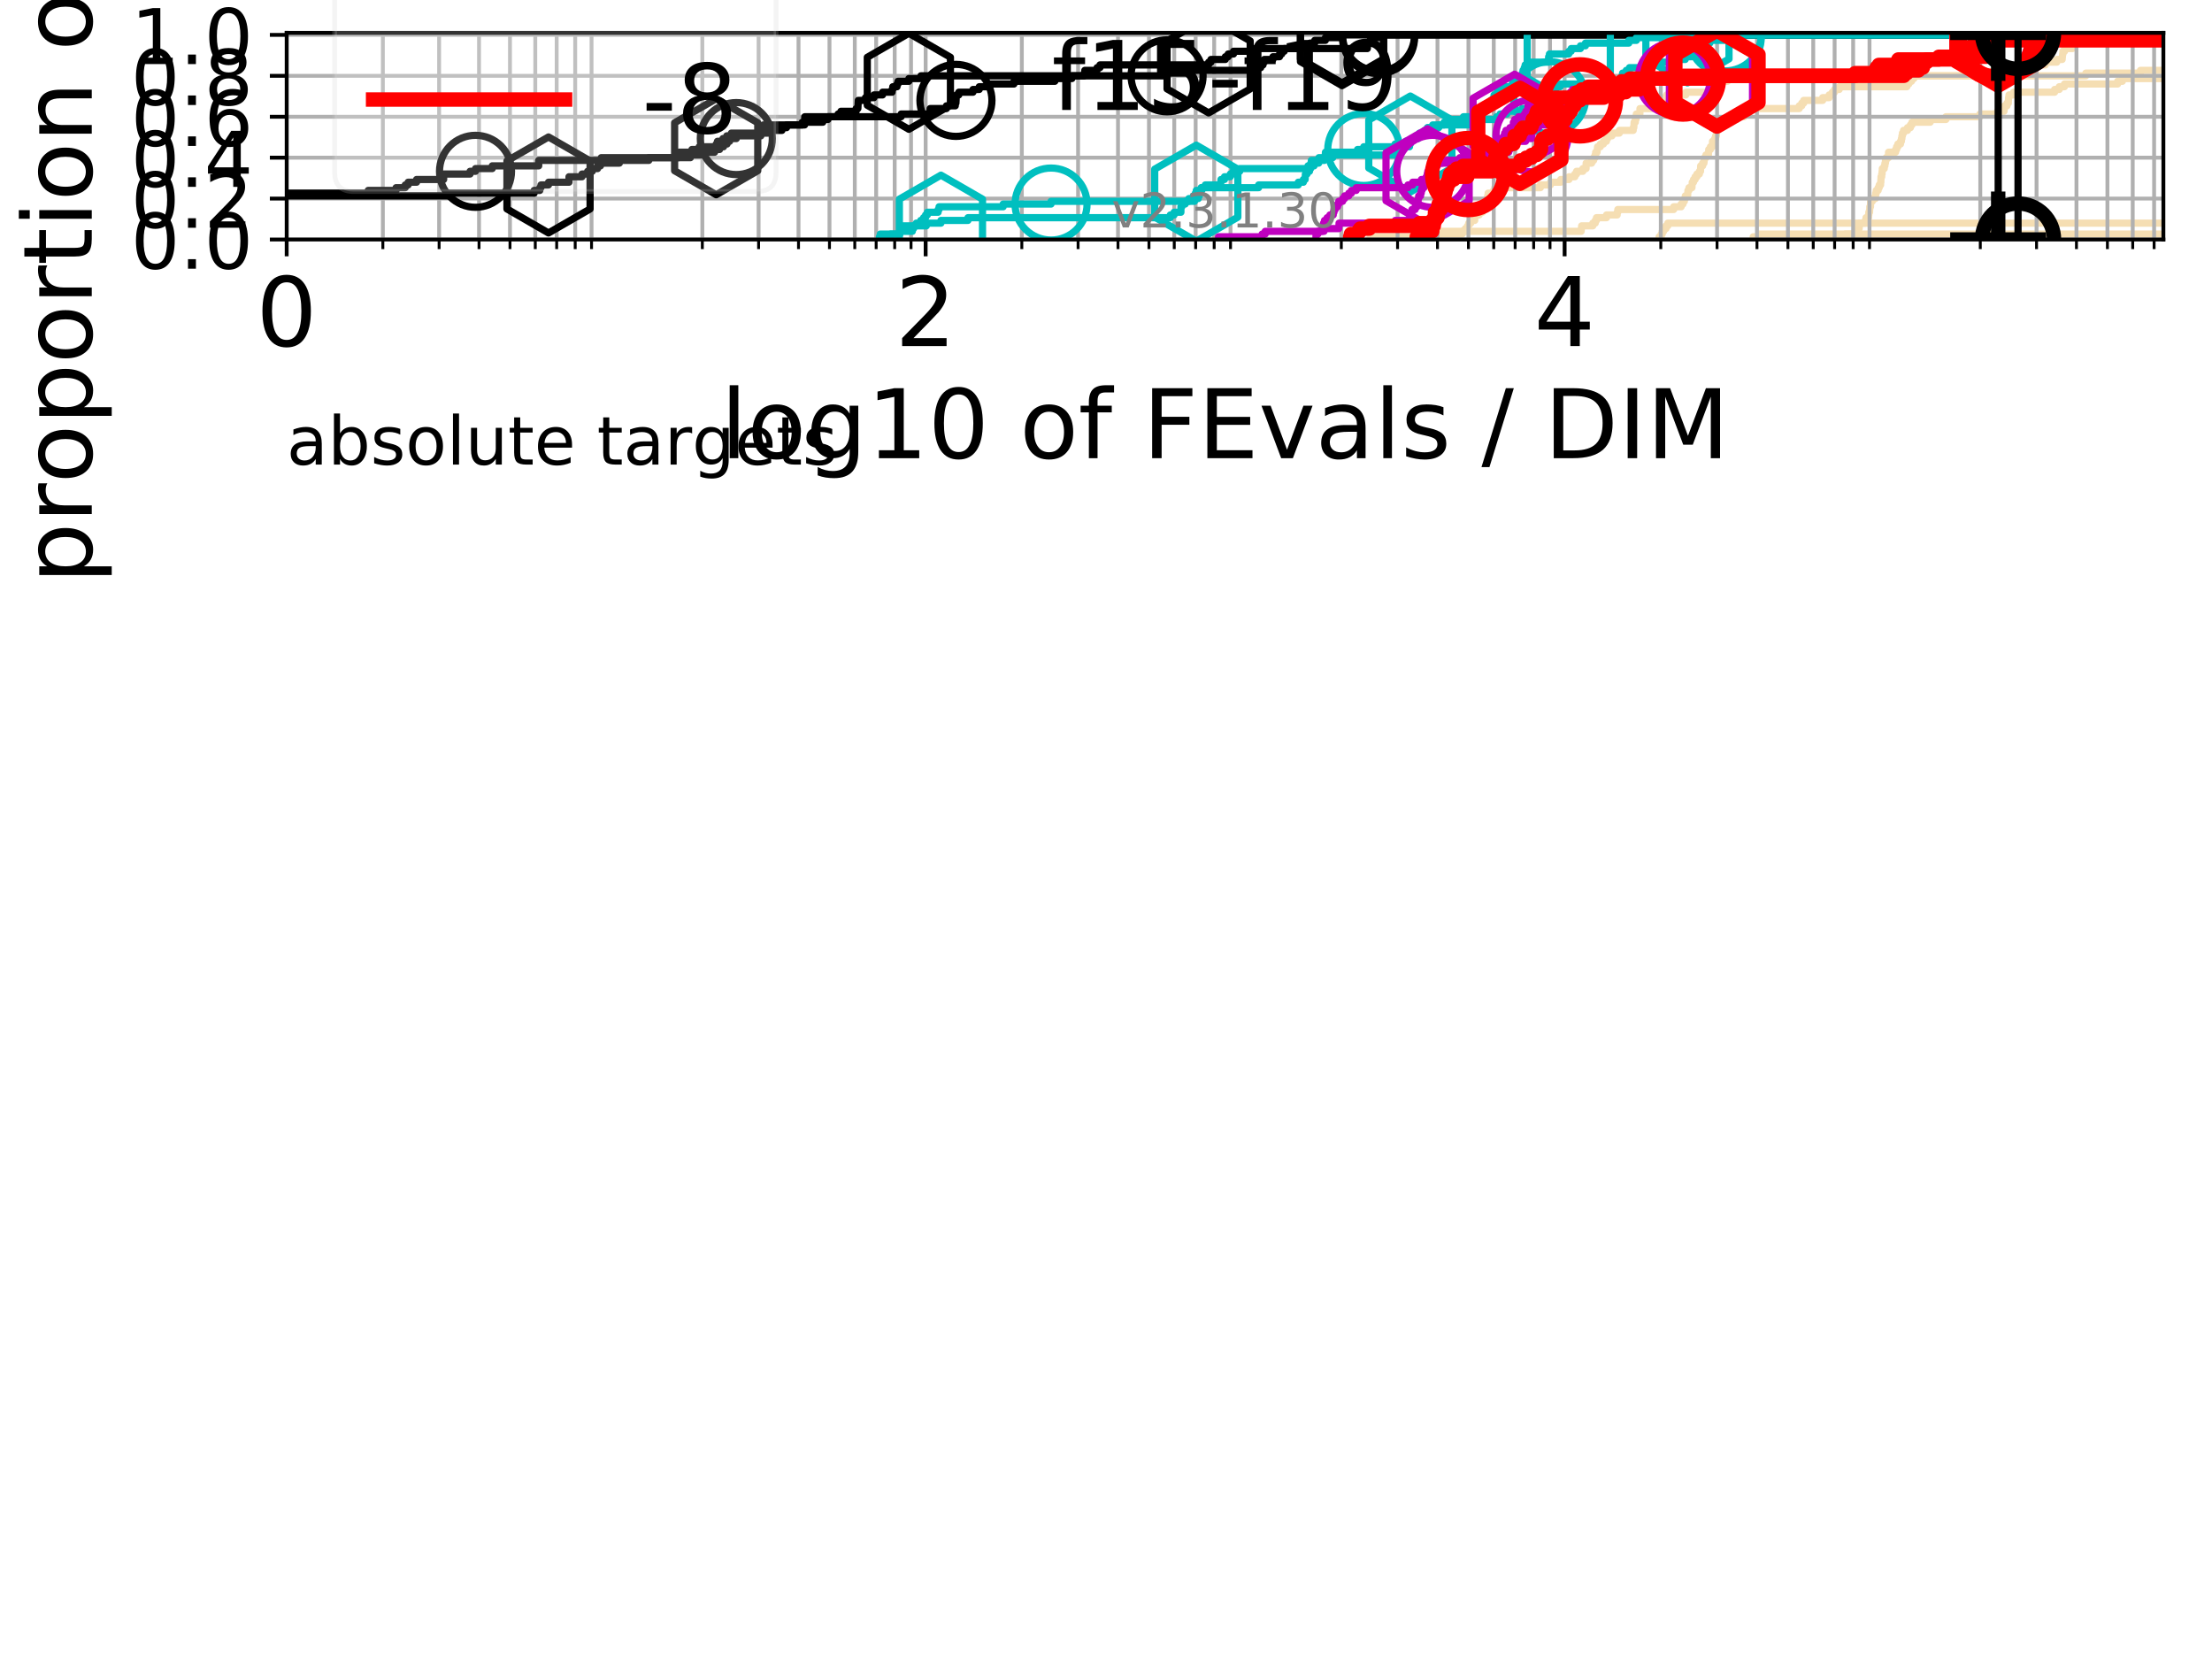 <?xml version="1.0" encoding="utf-8" standalone="no"?>
<!DOCTYPE svg PUBLIC "-//W3C//DTD SVG 1.1//EN"
  "http://www.w3.org/Graphics/SVG/1.1/DTD/svg11.dtd">
<!-- Created with matplotlib (https://matplotlib.org/) -->
<svg height="345.6pt" version="1.1" viewBox="0 0 460.8 345.6" width="460.8pt" xmlns="http://www.w3.org/2000/svg" xmlns:xlink="http://www.w3.org/1999/xlink">
 <defs>
  <style type="text/css">
*{stroke-linecap:butt;stroke-linejoin:round;}
  </style>
 </defs>
 <g id="figure_1">
  <g id="patch_1">
   <path d="M 0 345.6 
L 460.8 345.6 
L 460.8 0 
L 0 0 
z
" style="fill:#ffffff;"/>
  </g>
  <g id="axes_1">
   <g id="patch_2">
    <path d="M 59.72 49.895 
L 450.672 49.895 
L 450.672 6.845 
L 59.72 6.845 
z
" style="fill:#ffffff;"/>
   </g>
   <g id="line2d_1"/>
   <g id="line2d_2"/>
   <g id="line2d_3"/>
   <g id="line2d_4"/>
   <g id="line2d_5"/>
   <g id="line2d_6"/>
   <g id="line2d_7"/>
   <g id="line2d_8"/>
   <g id="line2d_9">
    <path clip-path="url(#p9ff2cebbe5)" d="M 285.412 49.895 
L 285.412 49.327 
L 299.771 49.327 
L 299.771 48.758 
L 304.607 48.758 
L 304.607 48.19 
L 305.255 48.19 
L 305.255 47.622 
L 305.722 47.622 
L 305.722 47.053 
L 305.959 47.053 
L 305.959 46.485 
L 306.376 46.485 
L 306.376 45.917 
L 307.211 45.917 
L 307.247 44.78 
L 308.14 44.78 
L 308.14 44.212 
L 308.835 44.212 
L 308.835 43.644 
L 309.094 43.644 
L 309.094 43.075 
L 309.319 43.075 
L 309.319 42.507 
L 309.549 42.507 
L 309.549 41.939 
L 309.861 41.939 
L 309.902 40.802 
L 310.009 40.802 
L 310.009 40.234 
L 311.136 40.234 
L 311.136 39.665 
L 311.382 39.665 
L 311.382 39.097 
L 320.891 39.097 
L 320.891 38.529 
L 322.977 38.529 
L 322.977 37.96 
L 325.129 37.96 
L 325.129 37.392 
L 326.848 37.392 
L 326.848 36.824 
L 328.065 36.824 
L 328.065 36.256 
L 328.428 36.256 
L 328.428 35.687 
L 329.74 35.687 
L 329.74 35.119 
L 330.408 35.119 
L 330.423 33.982 
L 331.574 33.982 
L 331.574 33.414 
L 331.979 33.414 
L 331.979 32.846 
L 332.279 32.846 
L 332.279 32.277 
L 332.403 32.277 
L 332.403 31.709 
L 332.695 31.709 
L 332.805 30.572 
L 333.38 30.572 
L 333.38 30.004 
L 334.019 30.004 
L 334.019 29.436 
L 334.641 29.436 
L 334.641 28.867 
L 334.908 28.867 
L 334.908 28.299 
L 335.802 28.299 
L 335.802 27.731 
L 337.336 27.731 
L 337.336 27.162 
L 340.227 27.162 
L 340.227 26.594 
L 340.35 26.594 
L 340.415 25.458 
L 340.665 25.458 
L 340.665 24.889 
L 340.8 24.889 
L 340.879 23.753 
L 341.617 23.753 
L 341.635 22.616 
L 344.961 22.616 
L 344.961 22.048 
L 345.186 22.048 
L 345.186 21.479 
L 346.632 21.479 
L 346.697 20.343 
L 347.212 20.343 
L 347.212 19.774 
L 351.179 19.774 
L 351.179 19.206 
L 356.881 19.206 
L 356.881 18.638 
L 357.605 18.638 
L 357.605 18.069 
L 358.223 18.069 
L 358.223 17.501 
L 358.38 17.501 
L 358.38 16.933 
L 359.868 16.933 
L 359.868 16.364 
L 361.011 16.364 
L 361.011 15.796 
L 412.054 15.796 
L 412.054 15.228 
L 415.171 15.228 
L 415.171 14.66 
L 418.911 14.66 
L 418.911 14.091 
L 421.752 14.091 
L 421.752 13.523 
L 426.084 13.523 
L 426.084 12.955 
L 428.464 12.955 
L 428.464 12.386 
L 429.584 12.386 
L 429.688 11.25 
L 429.745 11.25 
L 429.745 10.681 
L 430.093 10.681 
L 430.093 10.113 
L 431.729 10.113 
L 431.729 9.545 
L 432.227 9.545 
L 432.227 8.976 
L 432.479 8.976 
L 432.479 8.408 
L 433.217 8.408 
L 433.217 7.84 
L 433.712 7.84 
L 433.712 7.271 
L 433.712 7.271 
L 450.672 7.271 
L 450.672 7.271 
" style="fill:none;stroke:#f5deb3;stroke-linecap:square;stroke-width:1.5;"/>
   </g>
   <g id="line2d_10"/>
   <g id="line2d_11"/>
   <g id="line2d_12"/>
   <g id="line2d_13"/>
   <g id="line2d_14"/>
   <g id="line2d_15"/>
   <g id="line2d_16"/>
   <g id="line2d_17"/>
   <g id="line2d_18"/>
   <g id="line2d_19"/>
   <g id="line2d_20"/>
   <g id="line2d_21"/>
   <g id="line2d_22"/>
   <g id="line2d_23"/>
   <g id="line2d_24">
    <path clip-path="url(#p9ff2cebbe5)" d="M 296.249 49.895 
L 296.249 49.327 
L 298.558 49.327 
L 298.588 48.19 
L 329.384 48.19 
L 329.482 47.053 
L 331.804 47.053 
L 331.804 46.485 
L 332.324 46.485 
L 332.324 45.917 
L 332.573 45.917 
L 332.573 45.349 
L 334.666 45.349 
L 334.666 44.78 
L 336.888 44.78 
L 336.888 44.212 
L 337.022 44.212 
L 337.022 43.644 
L 348.66 43.644 
L 348.66 43.075 
L 350.213 43.075 
L 350.213 42.507 
L 350.588 42.507 
L 350.588 41.939 
L 350.884 41.939 
L 350.884 41.37 
L 351.084 41.37 
L 351.084 40.802 
L 351.566 40.802 
L 351.631 39.665 
L 351.852 39.665 
L 351.852 39.097 
L 352.463 39.097 
L 352.526 37.96 
L 352.795 37.96 
L 352.795 37.392 
L 353.127 37.392 
L 353.127 36.824 
L 353.499 36.824 
L 353.499 36.256 
L 354.013 36.256 
L 354.013 35.687 
L 354.25 35.687 
L 354.279 34.551 
L 354.69 34.551 
L 354.69 33.982 
L 354.966 33.982 
L 355.066 32.846 
L 355.382 32.846 
L 355.382 32.277 
L 355.897 32.277 
L 355.961 31.141 
L 356.31 31.141 
L 356.31 30.572 
L 356.74 30.572 
L 356.746 29.436 
L 357.2 29.436 
L 357.2 28.867 
L 357.397 28.867 
L 357.397 28.299 
L 357.545 28.299 
L 357.644 27.162 
L 357.838 27.162 
L 357.899 26.026 
L 358.25 26.026 
L 358.288 24.889 
L 361.779 24.889 
L 361.779 24.321 
L 363.316 24.321 
L 363.316 23.753 
L 363.473 23.753 
L 363.473 23.184 
L 364.578 23.184 
L 364.578 22.616 
L 374.813 22.616 
L 374.813 22.048 
L 375.342 22.048 
L 375.342 21.479 
L 375.747 21.479 
L 375.747 20.911 
L 379.695 20.911 
L 379.695 20.343 
L 381.046 20.343 
L 381.046 19.774 
L 381.71 19.774 
L 381.71 19.206 
L 382.167 19.206 
L 382.167 18.638 
L 383.14 18.638 
L 383.14 18.069 
L 397.226 18.069 
L 397.226 17.501 
L 397.644 17.501 
L 397.644 16.933 
L 398.203 16.933 
L 398.203 16.364 
L 398.691 16.364 
L 398.691 15.796 
L 434.52 15.796 
L 434.52 15.228 
L 445.893 15.228 
L 445.893 14.66 
L 451.614 14.66 
L 451.614 14.091 
L 454.21 14.091 
L 454.21 13.523 
L 458.38 13.523 
L 458.38 12.955 
L 458.38 12.955 
" style="fill:none;stroke:#f5deb3;stroke-linecap:square;stroke-width:1.5;"/>
   </g>
   <g id="line2d_25">
    <path clip-path="url(#p9ff2cebbe5)" d="M 345.632 49.895 
L 345.632 49.327 
L 346.058 49.327 
L 346.058 48.758 
L 346.269 48.758 
L 346.269 48.19 
L 346.556 48.19 
L 346.556 47.622 
L 347.05 47.622 
L 347.05 47.053 
L 347.434 47.053 
L 347.434 46.485 
L 347.434 46.485 
L 347.434 46.485 
L 450.672 46.485 
" style="fill:none;stroke:#f5deb3;stroke-linecap:square;stroke-width:1.5;"/>
   </g>
   <g id="line2d_26">
    <path clip-path="url(#p9ff2cebbe5)" d="M 373.319 49.895 
L 373.319 49.327 
L 384.426 49.327 
L 384.426 48.758 
L 384.426 48.758 
L 384.426 48.758 
L 450.672 48.758 
" style="fill:none;stroke:#f5deb3;stroke-linecap:square;stroke-width:1.5;"/>
   </g>
   <g id="line2d_27"/>
   <g id="line2d_28">
    <path clip-path="url(#p9ff2cebbe5)" d="M 365.223 49.895 
L 365.223 49.327 
L 366.399 49.327 
L 366.399 48.758 
L 386.784 48.758 
L 386.784 48.19 
L 387.037 48.19 
L 387.037 47.622 
L 387.302 47.622 
L 387.302 47.053 
L 387.384 47.053 
L 387.384 46.485 
L 388.564 46.485 
L 388.564 45.917 
L 388.726 45.917 
L 388.726 45.349 
L 389.248 45.349 
L 389.248 44.78 
L 389.308 44.78 
L 389.308 44.212 
L 389.468 44.212 
L 389.468 43.644 
L 389.501 43.644 
L 389.501 43.075 
L 389.662 43.075 
L 389.662 42.507 
L 389.664 42.507 
L 389.664 41.939 
L 390.035 41.939 
L 390.035 41.37 
L 390.66 41.37 
L 390.66 40.802 
L 390.733 40.802 
L 390.733 40.234 
L 390.858 40.234 
L 390.858 39.665 
L 391.254 39.665 
L 391.254 39.097 
L 391.478 39.097 
L 391.478 38.529 
L 391.761 38.529 
L 391.761 37.96 
L 391.82 37.96 
L 391.82 37.392 
L 391.85 37.392 
L 391.85 36.824 
L 391.993 36.824 
L 391.993 36.256 
L 392.074 36.256 
L 392.074 35.687 
L 392.12 35.687 
L 392.12 35.119 
L 392.527 35.119 
L 392.527 34.551 
L 392.665 34.551 
L 392.665 33.982 
L 392.78 33.982 
L 392.78 33.414 
L 392.909 33.414 
L 392.909 32.846 
L 393.398 32.846 
L 393.398 32.277 
L 393.418 32.277 
L 393.418 31.709 
L 394.88 31.709 
L 394.88 31.141 
L 395.099 31.141 
L 395.099 30.572 
L 395.359 30.572 
L 395.359 30.004 
L 395.908 30.004 
L 395.908 29.436 
L 396.096 29.436 
L 396.096 28.867 
L 396.205 28.867 
L 396.205 28.299 
L 396.31 28.299 
L 396.31 27.731 
L 396.54 27.731 
L 396.54 27.162 
L 397.365 27.162 
L 397.365 26.594 
L 397.971 26.594 
L 397.971 26.026 
L 398.293 26.026 
L 398.293 25.458 
L 402.097 25.458 
L 402.097 24.889 
L 405.37 24.889 
L 405.37 24.321 
L 412.451 24.321 
L 412.451 23.753 
L 416.105 23.753 
L 416.105 23.184 
L 417.473 23.184 
L 417.473 22.616 
L 417.58 22.616 
L 417.58 22.048 
L 418.094 22.048 
L 418.094 21.479 
L 418.378 21.479 
L 418.378 20.911 
L 418.406 20.911 
L 418.406 20.343 
L 418.507 20.343 
L 418.507 19.774 
L 419.464 19.774 
L 419.464 19.206 
L 428.017 19.206 
L 428.017 18.638 
L 428.98 18.638 
L 428.98 18.069 
L 430.059 18.069 
L 430.059 17.501 
L 441.142 17.501 
L 441.142 16.933 
L 442.131 16.933 
L 442.131 16.364 
L 452.166 16.364 
L 452.166 15.796 
L 452.166 15.796 
" style="fill:none;stroke:#f5deb3;stroke-linecap:square;stroke-width:1.5;"/>
   </g>
   <g id="line2d_29"/>
   <g id="line2d_30"/>
   <g id="matplotlib.axis_1">
    <g id="xtick_1">
     <g id="line2d_31">
      <path clip-path="url(#p9ff2cebbe5)" d="M 59.72 49.895 
L 59.72 6.845 
" style="fill:none;stroke:#b0b0b0;stroke-linecap:square;stroke-width:0.8;"/>
     </g>
     <g id="line2d_32">
      <defs>
       <path d="M 0 0 
L 0 3.5 
" id="m2cb410679a" style="stroke:#000000;stroke-width:0.8;"/>
      </defs>
      <g>
       <use style="stroke:#000000;stroke-width:0.8;" x="59.72" xlink:href="#m2cb410679a" y="49.895"/>
      </g>
     </g>
     <g id="text_1">
      <!-- 0 -->
      <defs>
       <path d="M 31.781 66.406 
Q 24.172 66.406 20.328 58.906 
Q 16.5 51.422 16.5 36.375 
Q 16.5 21.391 20.328 13.891 
Q 24.172 6.391 31.781 6.391 
Q 39.453 6.391 43.281 13.891 
Q 47.125 21.391 47.125 36.375 
Q 47.125 51.422 43.281 58.906 
Q 39.453 66.406 31.781 66.406 
z
M 31.781 74.219 
Q 44.047 74.219 50.516 64.516 
Q 56.984 54.828 56.984 36.375 
Q 56.984 17.969 50.516 8.266 
Q 44.047 -1.422 31.781 -1.422 
Q 19.531 -1.422 13.062 8.266 
Q 6.594 17.969 6.594 36.375 
Q 6.594 54.828 13.062 64.516 
Q 19.531 74.219 31.781 74.219 
z
" id="DejaVuSans-48"/>
      </defs>
      <g transform="translate(53.358 72.092)scale(0.2 -0.2)">
       <use xlink:href="#DejaVuSans-48"/>
      </g>
     </g>
    </g>
    <g id="xtick_2">
     <g id="line2d_33">
      <path clip-path="url(#p9ff2cebbe5)" d="M 192.83 49.895 
L 192.83 6.845 
" style="fill:none;stroke:#b0b0b0;stroke-linecap:square;stroke-width:0.8;"/>
     </g>
     <g id="line2d_34">
      <g>
       <use style="stroke:#000000;stroke-width:0.8;" x="192.83" xlink:href="#m2cb410679a" y="49.895"/>
      </g>
     </g>
     <g id="text_2">
      <!-- 2 -->
      <defs>
       <path d="M 19.188 8.297 
L 53.609 8.297 
L 53.609 0 
L 7.328 0 
L 7.328 8.297 
Q 12.938 14.109 22.625 23.891 
Q 32.328 33.688 34.812 36.531 
Q 39.547 41.844 41.422 45.531 
Q 43.312 49.219 43.312 52.781 
Q 43.312 58.594 39.234 62.25 
Q 35.156 65.922 28.609 65.922 
Q 23.969 65.922 18.812 64.312 
Q 13.672 62.703 7.812 59.422 
L 7.812 69.391 
Q 13.766 71.781 18.938 73 
Q 24.125 74.219 28.422 74.219 
Q 39.75 74.219 46.484 68.547 
Q 53.219 62.891 53.219 53.422 
Q 53.219 48.922 51.531 44.891 
Q 49.859 40.875 45.406 35.406 
Q 44.188 33.984 37.641 27.219 
Q 31.109 20.453 19.188 8.297 
z
" id="DejaVuSans-50"/>
      </defs>
      <g transform="translate(186.468 72.092)scale(0.2 -0.2)">
       <use xlink:href="#DejaVuSans-50"/>
      </g>
     </g>
    </g>
    <g id="xtick_3">
     <g id="line2d_35">
      <path clip-path="url(#p9ff2cebbe5)" d="M 325.94 49.895 
L 325.94 6.845 
" style="fill:none;stroke:#b0b0b0;stroke-linecap:square;stroke-width:0.8;"/>
     </g>
     <g id="line2d_36">
      <g>
       <use style="stroke:#000000;stroke-width:0.8;" x="325.94" xlink:href="#m2cb410679a" y="49.895"/>
      </g>
     </g>
     <g id="text_3">
      <!-- 4 -->
      <defs>
       <path d="M 37.797 64.312 
L 12.891 25.391 
L 37.797 25.391 
z
M 35.203 72.906 
L 47.609 72.906 
L 47.609 25.391 
L 58.016 25.391 
L 58.016 17.188 
L 47.609 17.188 
L 47.609 0 
L 37.797 0 
L 37.797 17.188 
L 4.891 17.188 
L 4.891 26.703 
z
" id="DejaVuSans-52"/>
      </defs>
      <g transform="translate(319.578 72.092)scale(0.2 -0.2)">
       <use xlink:href="#DejaVuSans-52"/>
      </g>
     </g>
    </g>
    <g id="xtick_4">
     <g id="line2d_37">
      <path clip-path="url(#p9ff2cebbe5)" d="M 79.755 49.895 
L 79.755 6.845 
" style="fill:none;stroke:#b0b0b0;stroke-linecap:square;stroke-width:0.8;"/>
     </g>
     <g id="line2d_38">
      <defs>
       <path d="M 0 0 
L 0 2 
" id="md46463395c" style="stroke:#000000;stroke-width:0.6;"/>
      </defs>
      <g>
       <use style="stroke:#000000;stroke-width:0.6;" x="79.755" xlink:href="#md46463395c" y="49.895"/>
      </g>
     </g>
    </g>
    <g id="xtick_5">
     <g id="line2d_39">
      <path clip-path="url(#p9ff2cebbe5)" d="M 91.475 49.895 
L 91.475 6.845 
" style="fill:none;stroke:#b0b0b0;stroke-linecap:square;stroke-width:0.8;"/>
     </g>
     <g id="line2d_40">
      <g>
       <use style="stroke:#000000;stroke-width:0.6;" x="91.475" xlink:href="#md46463395c" y="49.895"/>
      </g>
     </g>
    </g>
    <g id="xtick_6">
     <g id="line2d_41">
      <path clip-path="url(#p9ff2cebbe5)" d="M 99.79 49.895 
L 99.79 6.845 
" style="fill:none;stroke:#b0b0b0;stroke-linecap:square;stroke-width:0.8;"/>
     </g>
     <g id="line2d_42">
      <g>
       <use style="stroke:#000000;stroke-width:0.6;" x="99.79" xlink:href="#md46463395c" y="49.895"/>
      </g>
     </g>
    </g>
    <g id="xtick_7">
     <g id="line2d_43">
      <path clip-path="url(#p9ff2cebbe5)" d="M 106.24 49.895 
L 106.24 6.845 
" style="fill:none;stroke:#b0b0b0;stroke-linecap:square;stroke-width:0.8;"/>
     </g>
     <g id="line2d_44">
      <g>
       <use style="stroke:#000000;stroke-width:0.6;" x="106.24" xlink:href="#md46463395c" y="49.895"/>
      </g>
     </g>
    </g>
    <g id="xtick_8">
     <g id="line2d_45">
      <path clip-path="url(#p9ff2cebbe5)" d="M 111.51 49.895 
L 111.51 6.845 
" style="fill:none;stroke:#b0b0b0;stroke-linecap:square;stroke-width:0.8;"/>
     </g>
     <g id="line2d_46">
      <g>
       <use style="stroke:#000000;stroke-width:0.6;" x="111.51" xlink:href="#md46463395c" y="49.895"/>
      </g>
     </g>
    </g>
    <g id="xtick_9">
     <g id="line2d_47">
      <path clip-path="url(#p9ff2cebbe5)" d="M 115.966 49.895 
L 115.966 6.845 
" style="fill:none;stroke:#b0b0b0;stroke-linecap:square;stroke-width:0.8;"/>
     </g>
     <g id="line2d_48">
      <g>
       <use style="stroke:#000000;stroke-width:0.6;" x="115.966" xlink:href="#md46463395c" y="49.895"/>
      </g>
     </g>
    </g>
    <g id="xtick_10">
     <g id="line2d_49">
      <path clip-path="url(#p9ff2cebbe5)" d="M 119.825 49.895 
L 119.825 6.845 
" style="fill:none;stroke:#b0b0b0;stroke-linecap:square;stroke-width:0.8;"/>
     </g>
     <g id="line2d_50">
      <g>
       <use style="stroke:#000000;stroke-width:0.6;" x="119.825" xlink:href="#md46463395c" y="49.895"/>
      </g>
     </g>
    </g>
    <g id="xtick_11">
     <g id="line2d_51">
      <path clip-path="url(#p9ff2cebbe5)" d="M 123.23 49.895 
L 123.23 6.845 
" style="fill:none;stroke:#b0b0b0;stroke-linecap:square;stroke-width:0.8;"/>
     </g>
     <g id="line2d_52">
      <g>
       <use style="stroke:#000000;stroke-width:0.6;" x="123.23" xlink:href="#md46463395c" y="49.895"/>
      </g>
     </g>
    </g>
    <g id="xtick_12">
     <g id="line2d_53">
      <path clip-path="url(#p9ff2cebbe5)" d="M 146.31 49.895 
L 146.31 6.845 
" style="fill:none;stroke:#b0b0b0;stroke-linecap:square;stroke-width:0.8;"/>
     </g>
     <g id="line2d_54">
      <g>
       <use style="stroke:#000000;stroke-width:0.6;" x="146.31" xlink:href="#md46463395c" y="49.895"/>
      </g>
     </g>
    </g>
    <g id="xtick_13">
     <g id="line2d_55">
      <path clip-path="url(#p9ff2cebbe5)" d="M 158.03 49.895 
L 158.03 6.845 
" style="fill:none;stroke:#b0b0b0;stroke-linecap:square;stroke-width:0.8;"/>
     </g>
     <g id="line2d_56">
      <g>
       <use style="stroke:#000000;stroke-width:0.6;" x="158.03" xlink:href="#md46463395c" y="49.895"/>
      </g>
     </g>
    </g>
    <g id="xtick_14">
     <g id="line2d_57">
      <path clip-path="url(#p9ff2cebbe5)" d="M 166.345 49.895 
L 166.345 6.845 
" style="fill:none;stroke:#b0b0b0;stroke-linecap:square;stroke-width:0.8;"/>
     </g>
     <g id="line2d_58">
      <g>
       <use style="stroke:#000000;stroke-width:0.6;" x="166.345" xlink:href="#md46463395c" y="49.895"/>
      </g>
     </g>
    </g>
    <g id="xtick_15">
     <g id="line2d_59">
      <path clip-path="url(#p9ff2cebbe5)" d="M 172.795 49.895 
L 172.795 6.845 
" style="fill:none;stroke:#b0b0b0;stroke-linecap:square;stroke-width:0.8;"/>
     </g>
     <g id="line2d_60">
      <g>
       <use style="stroke:#000000;stroke-width:0.6;" x="172.795" xlink:href="#md46463395c" y="49.895"/>
      </g>
     </g>
    </g>
    <g id="xtick_16">
     <g id="line2d_61">
      <path clip-path="url(#p9ff2cebbe5)" d="M 178.065 49.895 
L 178.065 6.845 
" style="fill:none;stroke:#b0b0b0;stroke-linecap:square;stroke-width:0.8;"/>
     </g>
     <g id="line2d_62">
      <g>
       <use style="stroke:#000000;stroke-width:0.6;" x="178.065" xlink:href="#md46463395c" y="49.895"/>
      </g>
     </g>
    </g>
    <g id="xtick_17">
     <g id="line2d_63">
      <path clip-path="url(#p9ff2cebbe5)" d="M 182.521 49.895 
L 182.521 6.845 
" style="fill:none;stroke:#b0b0b0;stroke-linecap:square;stroke-width:0.8;"/>
     </g>
     <g id="line2d_64">
      <g>
       <use style="stroke:#000000;stroke-width:0.6;" x="182.521" xlink:href="#md46463395c" y="49.895"/>
      </g>
     </g>
    </g>
    <g id="xtick_18">
     <g id="line2d_65">
      <path clip-path="url(#p9ff2cebbe5)" d="M 186.38 49.895 
L 186.38 6.845 
" style="fill:none;stroke:#b0b0b0;stroke-linecap:square;stroke-width:0.8;"/>
     </g>
     <g id="line2d_66">
      <g>
       <use style="stroke:#000000;stroke-width:0.6;" x="186.38" xlink:href="#md46463395c" y="49.895"/>
      </g>
     </g>
    </g>
    <g id="xtick_19">
     <g id="line2d_67">
      <path clip-path="url(#p9ff2cebbe5)" d="M 189.785 49.895 
L 189.785 6.845 
" style="fill:none;stroke:#b0b0b0;stroke-linecap:square;stroke-width:0.8;"/>
     </g>
     <g id="line2d_68">
      <g>
       <use style="stroke:#000000;stroke-width:0.6;" x="189.785" xlink:href="#md46463395c" y="49.895"/>
      </g>
     </g>
    </g>
    <g id="xtick_20">
     <g id="line2d_69">
      <path clip-path="url(#p9ff2cebbe5)" d="M 212.865 49.895 
L 212.865 6.845 
" style="fill:none;stroke:#b0b0b0;stroke-linecap:square;stroke-width:0.8;"/>
     </g>
     <g id="line2d_70">
      <g>
       <use style="stroke:#000000;stroke-width:0.6;" x="212.865" xlink:href="#md46463395c" y="49.895"/>
      </g>
     </g>
    </g>
    <g id="xtick_21">
     <g id="line2d_71">
      <path clip-path="url(#p9ff2cebbe5)" d="M 224.585 49.895 
L 224.585 6.845 
" style="fill:none;stroke:#b0b0b0;stroke-linecap:square;stroke-width:0.8;"/>
     </g>
     <g id="line2d_72">
      <g>
       <use style="stroke:#000000;stroke-width:0.6;" x="224.585" xlink:href="#md46463395c" y="49.895"/>
      </g>
     </g>
    </g>
    <g id="xtick_22">
     <g id="line2d_73">
      <path clip-path="url(#p9ff2cebbe5)" d="M 232.9 49.895 
L 232.9 6.845 
" style="fill:none;stroke:#b0b0b0;stroke-linecap:square;stroke-width:0.8;"/>
     </g>
     <g id="line2d_74">
      <g>
       <use style="stroke:#000000;stroke-width:0.6;" x="232.9" xlink:href="#md46463395c" y="49.895"/>
      </g>
     </g>
    </g>
    <g id="xtick_23">
     <g id="line2d_75">
      <path clip-path="url(#p9ff2cebbe5)" d="M 239.35 49.895 
L 239.35 6.845 
" style="fill:none;stroke:#b0b0b0;stroke-linecap:square;stroke-width:0.8;"/>
     </g>
     <g id="line2d_76">
      <g>
       <use style="stroke:#000000;stroke-width:0.6;" x="239.35" xlink:href="#md46463395c" y="49.895"/>
      </g>
     </g>
    </g>
    <g id="xtick_24">
     <g id="line2d_77">
      <path clip-path="url(#p9ff2cebbe5)" d="M 244.62 49.895 
L 244.62 6.845 
" style="fill:none;stroke:#b0b0b0;stroke-linecap:square;stroke-width:0.8;"/>
     </g>
     <g id="line2d_78">
      <g>
       <use style="stroke:#000000;stroke-width:0.6;" x="244.62" xlink:href="#md46463395c" y="49.895"/>
      </g>
     </g>
    </g>
    <g id="xtick_25">
     <g id="line2d_79">
      <path clip-path="url(#p9ff2cebbe5)" d="M 249.076 49.895 
L 249.076 6.845 
" style="fill:none;stroke:#b0b0b0;stroke-linecap:square;stroke-width:0.8;"/>
     </g>
     <g id="line2d_80">
      <g>
       <use style="stroke:#000000;stroke-width:0.6;" x="249.076" xlink:href="#md46463395c" y="49.895"/>
      </g>
     </g>
    </g>
    <g id="xtick_26">
     <g id="line2d_81">
      <path clip-path="url(#p9ff2cebbe5)" d="M 252.935 49.895 
L 252.935 6.845 
" style="fill:none;stroke:#b0b0b0;stroke-linecap:square;stroke-width:0.8;"/>
     </g>
     <g id="line2d_82">
      <g>
       <use style="stroke:#000000;stroke-width:0.6;" x="252.935" xlink:href="#md46463395c" y="49.895"/>
      </g>
     </g>
    </g>
    <g id="xtick_27">
     <g id="line2d_83">
      <path clip-path="url(#p9ff2cebbe5)" d="M 256.34 49.895 
L 256.34 6.845 
" style="fill:none;stroke:#b0b0b0;stroke-linecap:square;stroke-width:0.8;"/>
     </g>
     <g id="line2d_84">
      <g>
       <use style="stroke:#000000;stroke-width:0.6;" x="256.34" xlink:href="#md46463395c" y="49.895"/>
      </g>
     </g>
    </g>
    <g id="xtick_28">
     <g id="line2d_85">
      <path clip-path="url(#p9ff2cebbe5)" d="M 279.42 49.895 
L 279.42 6.845 
" style="fill:none;stroke:#b0b0b0;stroke-linecap:square;stroke-width:0.8;"/>
     </g>
     <g id="line2d_86">
      <g>
       <use style="stroke:#000000;stroke-width:0.6;" x="279.42" xlink:href="#md46463395c" y="49.895"/>
      </g>
     </g>
    </g>
    <g id="xtick_29">
     <g id="line2d_87">
      <path clip-path="url(#p9ff2cebbe5)" d="M 291.14 49.895 
L 291.14 6.845 
" style="fill:none;stroke:#b0b0b0;stroke-linecap:square;stroke-width:0.8;"/>
     </g>
     <g id="line2d_88">
      <g>
       <use style="stroke:#000000;stroke-width:0.6;" x="291.14" xlink:href="#md46463395c" y="49.895"/>
      </g>
     </g>
    </g>
    <g id="xtick_30">
     <g id="line2d_89">
      <path clip-path="url(#p9ff2cebbe5)" d="M 299.455 49.895 
L 299.455 6.845 
" style="fill:none;stroke:#b0b0b0;stroke-linecap:square;stroke-width:0.8;"/>
     </g>
     <g id="line2d_90">
      <g>
       <use style="stroke:#000000;stroke-width:0.6;" x="299.455" xlink:href="#md46463395c" y="49.895"/>
      </g>
     </g>
    </g>
    <g id="xtick_31">
     <g id="line2d_91">
      <path clip-path="url(#p9ff2cebbe5)" d="M 305.905 49.895 
L 305.905 6.845 
" style="fill:none;stroke:#b0b0b0;stroke-linecap:square;stroke-width:0.8;"/>
     </g>
     <g id="line2d_92">
      <g>
       <use style="stroke:#000000;stroke-width:0.6;" x="305.905" xlink:href="#md46463395c" y="49.895"/>
      </g>
     </g>
    </g>
    <g id="xtick_32">
     <g id="line2d_93">
      <path clip-path="url(#p9ff2cebbe5)" d="M 311.175 49.895 
L 311.175 6.845 
" style="fill:none;stroke:#b0b0b0;stroke-linecap:square;stroke-width:0.8;"/>
     </g>
     <g id="line2d_94">
      <g>
       <use style="stroke:#000000;stroke-width:0.6;" x="311.175" xlink:href="#md46463395c" y="49.895"/>
      </g>
     </g>
    </g>
    <g id="xtick_33">
     <g id="line2d_95">
      <path clip-path="url(#p9ff2cebbe5)" d="M 315.631 49.895 
L 315.631 6.845 
" style="fill:none;stroke:#b0b0b0;stroke-linecap:square;stroke-width:0.8;"/>
     </g>
     <g id="line2d_96">
      <g>
       <use style="stroke:#000000;stroke-width:0.6;" x="315.631" xlink:href="#md46463395c" y="49.895"/>
      </g>
     </g>
    </g>
    <g id="xtick_34">
     <g id="line2d_97">
      <path clip-path="url(#p9ff2cebbe5)" d="M 319.49 49.895 
L 319.49 6.845 
" style="fill:none;stroke:#b0b0b0;stroke-linecap:square;stroke-width:0.8;"/>
     </g>
     <g id="line2d_98">
      <g>
       <use style="stroke:#000000;stroke-width:0.6;" x="319.49" xlink:href="#md46463395c" y="49.895"/>
      </g>
     </g>
    </g>
    <g id="xtick_35">
     <g id="line2d_99">
      <path clip-path="url(#p9ff2cebbe5)" d="M 322.895 49.895 
L 322.895 6.845 
" style="fill:none;stroke:#b0b0b0;stroke-linecap:square;stroke-width:0.8;"/>
     </g>
     <g id="line2d_100">
      <g>
       <use style="stroke:#000000;stroke-width:0.6;" x="322.895" xlink:href="#md46463395c" y="49.895"/>
      </g>
     </g>
    </g>
    <g id="xtick_36">
     <g id="line2d_101">
      <path clip-path="url(#p9ff2cebbe5)" d="M 345.975 49.895 
L 345.975 6.845 
" style="fill:none;stroke:#b0b0b0;stroke-linecap:square;stroke-width:0.8;"/>
     </g>
     <g id="line2d_102">
      <g>
       <use style="stroke:#000000;stroke-width:0.6;" x="345.975" xlink:href="#md46463395c" y="49.895"/>
      </g>
     </g>
    </g>
    <g id="xtick_37">
     <g id="line2d_103">
      <path clip-path="url(#p9ff2cebbe5)" d="M 357.695 49.895 
L 357.695 6.845 
" style="fill:none;stroke:#b0b0b0;stroke-linecap:square;stroke-width:0.8;"/>
     </g>
     <g id="line2d_104">
      <g>
       <use style="stroke:#000000;stroke-width:0.6;" x="357.695" xlink:href="#md46463395c" y="49.895"/>
      </g>
     </g>
    </g>
    <g id="xtick_38">
     <g id="line2d_105">
      <path clip-path="url(#p9ff2cebbe5)" d="M 366.01 49.895 
L 366.01 6.845 
" style="fill:none;stroke:#b0b0b0;stroke-linecap:square;stroke-width:0.8;"/>
     </g>
     <g id="line2d_106">
      <g>
       <use style="stroke:#000000;stroke-width:0.6;" x="366.01" xlink:href="#md46463395c" y="49.895"/>
      </g>
     </g>
    </g>
    <g id="xtick_39">
     <g id="line2d_107">
      <path clip-path="url(#p9ff2cebbe5)" d="M 372.46 49.895 
L 372.46 6.845 
" style="fill:none;stroke:#b0b0b0;stroke-linecap:square;stroke-width:0.8;"/>
     </g>
     <g id="line2d_108">
      <g>
       <use style="stroke:#000000;stroke-width:0.6;" x="372.46" xlink:href="#md46463395c" y="49.895"/>
      </g>
     </g>
    </g>
    <g id="xtick_40">
     <g id="line2d_109">
      <path clip-path="url(#p9ff2cebbe5)" d="M 377.73 49.895 
L 377.73 6.845 
" style="fill:none;stroke:#b0b0b0;stroke-linecap:square;stroke-width:0.8;"/>
     </g>
     <g id="line2d_110">
      <g>
       <use style="stroke:#000000;stroke-width:0.6;" x="377.73" xlink:href="#md46463395c" y="49.895"/>
      </g>
     </g>
    </g>
    <g id="xtick_41">
     <g id="line2d_111">
      <path clip-path="url(#p9ff2cebbe5)" d="M 382.186 49.895 
L 382.186 6.845 
" style="fill:none;stroke:#b0b0b0;stroke-linecap:square;stroke-width:0.8;"/>
     </g>
     <g id="line2d_112">
      <g>
       <use style="stroke:#000000;stroke-width:0.6;" x="382.186" xlink:href="#md46463395c" y="49.895"/>
      </g>
     </g>
    </g>
    <g id="xtick_42">
     <g id="line2d_113">
      <path clip-path="url(#p9ff2cebbe5)" d="M 386.045 49.895 
L 386.045 6.845 
" style="fill:none;stroke:#b0b0b0;stroke-linecap:square;stroke-width:0.8;"/>
     </g>
     <g id="line2d_114">
      <g>
       <use style="stroke:#000000;stroke-width:0.6;" x="386.045" xlink:href="#md46463395c" y="49.895"/>
      </g>
     </g>
    </g>
    <g id="xtick_43">
     <g id="line2d_115">
      <path clip-path="url(#p9ff2cebbe5)" d="M 389.45 49.895 
L 389.45 6.845 
" style="fill:none;stroke:#b0b0b0;stroke-linecap:square;stroke-width:0.8;"/>
     </g>
     <g id="line2d_116">
      <g>
       <use style="stroke:#000000;stroke-width:0.6;" x="389.45" xlink:href="#md46463395c" y="49.895"/>
      </g>
     </g>
    </g>
    <g id="xtick_44">
     <g id="line2d_117">
      <path clip-path="url(#p9ff2cebbe5)" d="M 412.53 49.895 
L 412.53 6.845 
" style="fill:none;stroke:#b0b0b0;stroke-linecap:square;stroke-width:0.8;"/>
     </g>
     <g id="line2d_118">
      <g>
       <use style="stroke:#000000;stroke-width:0.6;" x="412.53" xlink:href="#md46463395c" y="49.895"/>
      </g>
     </g>
    </g>
    <g id="xtick_45">
     <g id="line2d_119">
      <path clip-path="url(#p9ff2cebbe5)" d="M 424.25 49.895 
L 424.25 6.845 
" style="fill:none;stroke:#b0b0b0;stroke-linecap:square;stroke-width:0.8;"/>
     </g>
     <g id="line2d_120">
      <g>
       <use style="stroke:#000000;stroke-width:0.6;" x="424.25" xlink:href="#md46463395c" y="49.895"/>
      </g>
     </g>
    </g>
    <g id="xtick_46">
     <g id="line2d_121">
      <path clip-path="url(#p9ff2cebbe5)" d="M 432.565 49.895 
L 432.565 6.845 
" style="fill:none;stroke:#b0b0b0;stroke-linecap:square;stroke-width:0.8;"/>
     </g>
     <g id="line2d_122">
      <g>
       <use style="stroke:#000000;stroke-width:0.6;" x="432.565" xlink:href="#md46463395c" y="49.895"/>
      </g>
     </g>
    </g>
    <g id="xtick_47">
     <g id="line2d_123">
      <path clip-path="url(#p9ff2cebbe5)" d="M 439.015 49.895 
L 439.015 6.845 
" style="fill:none;stroke:#b0b0b0;stroke-linecap:square;stroke-width:0.8;"/>
     </g>
     <g id="line2d_124">
      <g>
       <use style="stroke:#000000;stroke-width:0.6;" x="439.015" xlink:href="#md46463395c" y="49.895"/>
      </g>
     </g>
    </g>
    <g id="xtick_48">
     <g id="line2d_125">
      <path clip-path="url(#p9ff2cebbe5)" d="M 444.285 49.895 
L 444.285 6.845 
" style="fill:none;stroke:#b0b0b0;stroke-linecap:square;stroke-width:0.8;"/>
     </g>
     <g id="line2d_126">
      <g>
       <use style="stroke:#000000;stroke-width:0.6;" x="444.285" xlink:href="#md46463395c" y="49.895"/>
      </g>
     </g>
    </g>
    <g id="xtick_49">
     <g id="line2d_127">
      <path clip-path="url(#p9ff2cebbe5)" d="M 448.741 49.895 
L 448.741 6.845 
" style="fill:none;stroke:#b0b0b0;stroke-linecap:square;stroke-width:0.8;"/>
     </g>
     <g id="line2d_128">
      <g>
       <use style="stroke:#000000;stroke-width:0.6;" x="448.741" xlink:href="#md46463395c" y="49.895"/>
      </g>
     </g>
    </g>
    <g id="text_4">
     <!-- log10 of FEvals / DIM -->
     <defs>
      <path d="M 9.422 75.984 
L 18.406 75.984 
L 18.406 0 
L 9.422 0 
z
" id="DejaVuSans-108"/>
      <path d="M 30.609 48.391 
Q 23.391 48.391 19.188 42.75 
Q 14.984 37.109 14.984 27.297 
Q 14.984 17.484 19.156 11.844 
Q 23.344 6.203 30.609 6.203 
Q 37.797 6.203 41.984 11.859 
Q 46.188 17.531 46.188 27.297 
Q 46.188 37.016 41.984 42.703 
Q 37.797 48.391 30.609 48.391 
z
M 30.609 56 
Q 42.328 56 49.016 48.375 
Q 55.719 40.766 55.719 27.297 
Q 55.719 13.875 49.016 6.219 
Q 42.328 -1.422 30.609 -1.422 
Q 18.844 -1.422 12.172 6.219 
Q 5.516 13.875 5.516 27.297 
Q 5.516 40.766 12.172 48.375 
Q 18.844 56 30.609 56 
z
" id="DejaVuSans-111"/>
      <path d="M 45.406 27.984 
Q 45.406 37.75 41.375 43.109 
Q 37.359 48.484 30.078 48.484 
Q 22.859 48.484 18.828 43.109 
Q 14.797 37.75 14.797 27.984 
Q 14.797 18.266 18.828 12.891 
Q 22.859 7.516 30.078 7.516 
Q 37.359 7.516 41.375 12.891 
Q 45.406 18.266 45.406 27.984 
z
M 54.391 6.781 
Q 54.391 -7.172 48.188 -13.984 
Q 42 -20.797 29.203 -20.797 
Q 24.469 -20.797 20.266 -20.094 
Q 16.062 -19.391 12.109 -17.922 
L 12.109 -9.188 
Q 16.062 -11.328 19.922 -12.344 
Q 23.781 -13.375 27.781 -13.375 
Q 36.625 -13.375 41.016 -8.766 
Q 45.406 -4.156 45.406 5.172 
L 45.406 9.625 
Q 42.625 4.781 38.281 2.391 
Q 33.938 0 27.875 0 
Q 17.828 0 11.672 7.656 
Q 5.516 15.328 5.516 27.984 
Q 5.516 40.672 11.672 48.328 
Q 17.828 56 27.875 56 
Q 33.938 56 38.281 53.609 
Q 42.625 51.219 45.406 46.391 
L 45.406 54.688 
L 54.391 54.688 
z
" id="DejaVuSans-103"/>
      <path d="M 12.406 8.297 
L 28.516 8.297 
L 28.516 63.922 
L 10.984 60.406 
L 10.984 69.391 
L 28.422 72.906 
L 38.281 72.906 
L 38.281 8.297 
L 54.391 8.297 
L 54.391 0 
L 12.406 0 
z
" id="DejaVuSans-49"/>
      <path id="DejaVuSans-32"/>
      <path d="M 37.109 75.984 
L 37.109 68.5 
L 28.516 68.5 
Q 23.688 68.5 21.797 66.547 
Q 19.922 64.594 19.922 59.516 
L 19.922 54.688 
L 34.719 54.688 
L 34.719 47.703 
L 19.922 47.703 
L 19.922 0 
L 10.891 0 
L 10.891 47.703 
L 2.297 47.703 
L 2.297 54.688 
L 10.891 54.688 
L 10.891 58.5 
Q 10.891 67.625 15.141 71.797 
Q 19.391 75.984 28.609 75.984 
z
" id="DejaVuSans-102"/>
      <path d="M 9.812 72.906 
L 51.703 72.906 
L 51.703 64.594 
L 19.672 64.594 
L 19.672 43.109 
L 48.578 43.109 
L 48.578 34.812 
L 19.672 34.812 
L 19.672 0 
L 9.812 0 
z
" id="DejaVuSans-70"/>
      <path d="M 9.812 72.906 
L 55.906 72.906 
L 55.906 64.594 
L 19.672 64.594 
L 19.672 43.016 
L 54.391 43.016 
L 54.391 34.719 
L 19.672 34.719 
L 19.672 8.297 
L 56.781 8.297 
L 56.781 0 
L 9.812 0 
z
" id="DejaVuSans-69"/>
      <path d="M 2.984 54.688 
L 12.5 54.688 
L 29.594 8.797 
L 46.688 54.688 
L 56.203 54.688 
L 35.688 0 
L 23.484 0 
z
" id="DejaVuSans-118"/>
      <path d="M 34.281 27.484 
Q 23.391 27.484 19.188 25 
Q 14.984 22.516 14.984 16.5 
Q 14.984 11.719 18.141 8.906 
Q 21.297 6.109 26.703 6.109 
Q 34.188 6.109 38.703 11.406 
Q 43.219 16.703 43.219 25.484 
L 43.219 27.484 
z
M 52.203 31.203 
L 52.203 0 
L 43.219 0 
L 43.219 8.297 
Q 40.141 3.328 35.547 0.953 
Q 30.953 -1.422 24.312 -1.422 
Q 15.922 -1.422 10.953 3.297 
Q 6 8.016 6 15.922 
Q 6 25.141 12.172 29.828 
Q 18.359 34.516 30.609 34.516 
L 43.219 34.516 
L 43.219 35.406 
Q 43.219 41.609 39.141 45 
Q 35.062 48.391 27.688 48.391 
Q 23 48.391 18.547 47.266 
Q 14.109 46.141 10.016 43.891 
L 10.016 52.203 
Q 14.938 54.109 19.578 55.047 
Q 24.219 56 28.609 56 
Q 40.484 56 46.344 49.844 
Q 52.203 43.703 52.203 31.203 
z
" id="DejaVuSans-97"/>
      <path d="M 44.281 53.078 
L 44.281 44.578 
Q 40.484 46.531 36.375 47.5 
Q 32.281 48.484 27.875 48.484 
Q 21.188 48.484 17.844 46.438 
Q 14.5 44.391 14.5 40.281 
Q 14.5 37.156 16.891 35.375 
Q 19.281 33.594 26.516 31.984 
L 29.594 31.297 
Q 39.156 29.25 43.188 25.516 
Q 47.219 21.781 47.219 15.094 
Q 47.219 7.469 41.188 3.016 
Q 35.156 -1.422 24.609 -1.422 
Q 20.219 -1.422 15.453 -0.562 
Q 10.688 0.297 5.422 2 
L 5.422 11.281 
Q 10.406 8.688 15.234 7.391 
Q 20.062 6.109 24.812 6.109 
Q 31.156 6.109 34.562 8.281 
Q 37.984 10.453 37.984 14.406 
Q 37.984 18.062 35.516 20.016 
Q 33.062 21.969 24.703 23.781 
L 21.578 24.516 
Q 13.234 26.266 9.516 29.906 
Q 5.812 33.547 5.812 39.891 
Q 5.812 47.609 11.281 51.797 
Q 16.75 56 26.812 56 
Q 31.781 56 36.172 55.266 
Q 40.578 54.547 44.281 53.078 
z
" id="DejaVuSans-115"/>
      <path d="M 25.391 72.906 
L 33.688 72.906 
L 8.297 -9.281 
L 0 -9.281 
z
" id="DejaVuSans-47"/>
      <path d="M 19.672 64.797 
L 19.672 8.109 
L 31.594 8.109 
Q 46.688 8.109 53.688 14.938 
Q 60.688 21.781 60.688 36.531 
Q 60.688 51.172 53.688 57.984 
Q 46.688 64.797 31.594 64.797 
z
M 9.812 72.906 
L 30.078 72.906 
Q 51.266 72.906 61.172 64.094 
Q 71.094 55.281 71.094 36.531 
Q 71.094 17.672 61.125 8.828 
Q 51.172 0 30.078 0 
L 9.812 0 
z
" id="DejaVuSans-68"/>
      <path d="M 9.812 72.906 
L 19.672 72.906 
L 19.672 0 
L 9.812 0 
z
" id="DejaVuSans-73"/>
      <path d="M 9.812 72.906 
L 24.516 72.906 
L 43.109 23.297 
L 61.812 72.906 
L 76.516 72.906 
L 76.516 0 
L 66.891 0 
L 66.891 64.016 
L 48.094 14.016 
L 38.188 14.016 
L 19.391 64.016 
L 19.391 0 
L 9.812 0 
z
" id="DejaVuSans-77"/>
     </defs>
     <g transform="translate(150.123 95.448)scale(0.2 -0.2)">
      <use xlink:href="#DejaVuSans-108"/>
      <use x="27.783" xlink:href="#DejaVuSans-111"/>
      <use x="88.965" xlink:href="#DejaVuSans-103"/>
      <use x="152.441" xlink:href="#DejaVuSans-49"/>
      <use x="216.064" xlink:href="#DejaVuSans-48"/>
      <use x="279.688" xlink:href="#DejaVuSans-32"/>
      <use x="311.475" xlink:href="#DejaVuSans-111"/>
      <use x="372.656" xlink:href="#DejaVuSans-102"/>
      <use x="407.861" xlink:href="#DejaVuSans-32"/>
      <use x="439.648" xlink:href="#DejaVuSans-70"/>
      <use x="497.168" xlink:href="#DejaVuSans-69"/>
      <use x="560.352" xlink:href="#DejaVuSans-118"/>
      <use x="619.531" xlink:href="#DejaVuSans-97"/>
      <use x="680.811" xlink:href="#DejaVuSans-108"/>
      <use x="708.594" xlink:href="#DejaVuSans-115"/>
      <use x="760.693" xlink:href="#DejaVuSans-32"/>
      <use x="792.48" xlink:href="#DejaVuSans-47"/>
      <use x="826.172" xlink:href="#DejaVuSans-32"/>
      <use x="857.959" xlink:href="#DejaVuSans-68"/>
      <use x="934.961" xlink:href="#DejaVuSans-73"/>
      <use x="964.453" xlink:href="#DejaVuSans-77"/>
     </g>
    </g>
   </g>
   <g id="matplotlib.axis_2">
    <g id="ytick_1">
     <g id="line2d_129">
      <path clip-path="url(#p9ff2cebbe5)" d="M 59.72 49.895 
L 450.672 49.895 
" style="fill:none;stroke:#b0b0b0;stroke-linecap:square;stroke-width:0.8;"/>
     </g>
     <g id="line2d_130">
      <defs>
       <path d="M 0 0 
L -3.5 0 
" id="m137fbc1cc8" style="stroke:#000000;stroke-width:0.8;"/>
      </defs>
      <g>
       <use style="stroke:#000000;stroke-width:0.8;" x="59.72" xlink:href="#m137fbc1cc8" y="49.895"/>
      </g>
     </g>
     <g id="text_5">
      <!-- 0.0 -->
      <defs>
       <path d="M 10.688 12.406 
L 21 12.406 
L 21 0 
L 10.688 0 
z
" id="DejaVuSans-46"/>
      </defs>
      <g transform="translate(27.275 55.974)scale(0.16 -0.16)">
       <use xlink:href="#DejaVuSans-48"/>
       <use x="63.623" xlink:href="#DejaVuSans-46"/>
       <use x="95.41" xlink:href="#DejaVuSans-48"/>
      </g>
     </g>
    </g>
    <g id="ytick_2">
     <g id="line2d_131">
      <path clip-path="url(#p9ff2cebbe5)" d="M 59.72 41.37 
L 450.672 41.37 
" style="fill:none;stroke:#b0b0b0;stroke-linecap:square;stroke-width:0.8;"/>
     </g>
     <g id="line2d_132">
      <g>
       <use style="stroke:#000000;stroke-width:0.8;" x="59.72" xlink:href="#m137fbc1cc8" y="41.37"/>
      </g>
     </g>
     <g id="text_6">
      <!-- 0.2 -->
      <g transform="translate(27.275 47.449)scale(0.16 -0.16)">
       <use xlink:href="#DejaVuSans-48"/>
       <use x="63.623" xlink:href="#DejaVuSans-46"/>
       <use x="95.41" xlink:href="#DejaVuSans-50"/>
      </g>
     </g>
    </g>
    <g id="ytick_3">
     <g id="line2d_133">
      <path clip-path="url(#p9ff2cebbe5)" d="M 59.72 32.846 
L 450.672 32.846 
" style="fill:none;stroke:#b0b0b0;stroke-linecap:square;stroke-width:0.8;"/>
     </g>
     <g id="line2d_134">
      <g>
       <use style="stroke:#000000;stroke-width:0.8;" x="59.72" xlink:href="#m137fbc1cc8" y="32.846"/>
      </g>
     </g>
     <g id="text_7">
      <!-- 0.4 -->
      <g transform="translate(27.275 38.924)scale(0.16 -0.16)">
       <use xlink:href="#DejaVuSans-48"/>
       <use x="63.623" xlink:href="#DejaVuSans-46"/>
       <use x="95.41" xlink:href="#DejaVuSans-52"/>
      </g>
     </g>
    </g>
    <g id="ytick_4">
     <g id="line2d_135">
      <path clip-path="url(#p9ff2cebbe5)" d="M 59.72 24.321 
L 450.672 24.321 
" style="fill:none;stroke:#b0b0b0;stroke-linecap:square;stroke-width:0.8;"/>
     </g>
     <g id="line2d_136">
      <g>
       <use style="stroke:#000000;stroke-width:0.8;" x="59.72" xlink:href="#m137fbc1cc8" y="24.321"/>
      </g>
     </g>
     <g id="text_8">
      <!-- 0.6 -->
      <defs>
       <path d="M 33.016 40.375 
Q 26.375 40.375 22.484 35.828 
Q 18.609 31.297 18.609 23.391 
Q 18.609 15.531 22.484 10.953 
Q 26.375 6.391 33.016 6.391 
Q 39.656 6.391 43.531 10.953 
Q 47.406 15.531 47.406 23.391 
Q 47.406 31.297 43.531 35.828 
Q 39.656 40.375 33.016 40.375 
z
M 52.594 71.297 
L 52.594 62.312 
Q 48.875 64.062 45.094 64.984 
Q 41.312 65.922 37.594 65.922 
Q 27.828 65.922 22.672 59.328 
Q 17.531 52.734 16.797 39.406 
Q 19.672 43.656 24.016 45.922 
Q 28.375 48.188 33.594 48.188 
Q 44.578 48.188 50.953 41.516 
Q 57.328 34.859 57.328 23.391 
Q 57.328 12.156 50.688 5.359 
Q 44.047 -1.422 33.016 -1.422 
Q 20.359 -1.422 13.672 8.266 
Q 6.984 17.969 6.984 36.375 
Q 6.984 53.656 15.188 63.938 
Q 23.391 74.219 37.203 74.219 
Q 40.922 74.219 44.703 73.484 
Q 48.484 72.75 52.594 71.297 
z
" id="DejaVuSans-54"/>
      </defs>
      <g transform="translate(27.275 30.4)scale(0.16 -0.16)">
       <use xlink:href="#DejaVuSans-48"/>
       <use x="63.623" xlink:href="#DejaVuSans-46"/>
       <use x="95.41" xlink:href="#DejaVuSans-54"/>
      </g>
     </g>
    </g>
    <g id="ytick_5">
     <g id="line2d_137">
      <path clip-path="url(#p9ff2cebbe5)" d="M 59.72 15.796 
L 450.672 15.796 
" style="fill:none;stroke:#b0b0b0;stroke-linecap:square;stroke-width:0.8;"/>
     </g>
     <g id="line2d_138">
      <g>
       <use style="stroke:#000000;stroke-width:0.8;" x="59.72" xlink:href="#m137fbc1cc8" y="15.796"/>
      </g>
     </g>
     <g id="text_9">
      <!-- 0.8 -->
      <defs>
       <path d="M 31.781 34.625 
Q 24.75 34.625 20.719 30.859 
Q 16.703 27.094 16.703 20.516 
Q 16.703 13.922 20.719 10.156 
Q 24.75 6.391 31.781 6.391 
Q 38.812 6.391 42.859 10.172 
Q 46.922 13.969 46.922 20.516 
Q 46.922 27.094 42.891 30.859 
Q 38.875 34.625 31.781 34.625 
z
M 21.922 38.812 
Q 15.578 40.375 12.031 44.719 
Q 8.5 49.078 8.5 55.328 
Q 8.5 64.062 14.719 69.141 
Q 20.953 74.219 31.781 74.219 
Q 42.672 74.219 48.875 69.141 
Q 55.078 64.062 55.078 55.328 
Q 55.078 49.078 51.531 44.719 
Q 48 40.375 41.703 38.812 
Q 48.828 37.156 52.797 32.312 
Q 56.781 27.484 56.781 20.516 
Q 56.781 9.906 50.312 4.234 
Q 43.844 -1.422 31.781 -1.422 
Q 19.734 -1.422 13.25 4.234 
Q 6.781 9.906 6.781 20.516 
Q 6.781 27.484 10.781 32.312 
Q 14.797 37.156 21.922 38.812 
z
M 18.312 54.391 
Q 18.312 48.734 21.844 45.562 
Q 25.391 42.391 31.781 42.391 
Q 38.141 42.391 41.719 45.562 
Q 45.312 48.734 45.312 54.391 
Q 45.312 60.062 41.719 63.234 
Q 38.141 66.406 31.781 66.406 
Q 25.391 66.406 21.844 63.234 
Q 18.312 60.062 18.312 54.391 
z
" id="DejaVuSans-56"/>
      </defs>
      <g transform="translate(27.275 21.875)scale(0.16 -0.16)">
       <use xlink:href="#DejaVuSans-48"/>
       <use x="63.623" xlink:href="#DejaVuSans-46"/>
       <use x="95.41" xlink:href="#DejaVuSans-56"/>
      </g>
     </g>
    </g>
    <g id="ytick_6">
     <g id="line2d_139">
      <path clip-path="url(#p9ff2cebbe5)" d="M 59.72 7.271 
L 450.672 7.271 
" style="fill:none;stroke:#b0b0b0;stroke-linecap:square;stroke-width:0.8;"/>
     </g>
     <g id="line2d_140">
      <g>
       <use style="stroke:#000000;stroke-width:0.8;" x="59.72" xlink:href="#m137fbc1cc8" y="7.271"/>
      </g>
     </g>
     <g id="text_10">
      <!-- 1.0 -->
      <g transform="translate(27.275 13.35)scale(0.16 -0.16)">
       <use xlink:href="#DejaVuSans-49"/>
       <use x="63.623" xlink:href="#DejaVuSans-46"/>
       <use x="95.41" xlink:href="#DejaVuSans-48"/>
      </g>
     </g>
    </g>
    <g id="text_11">
     <!-- proportion of trials -->
     <defs>
      <path d="M 18.109 8.203 
L 18.109 -20.797 
L 9.078 -20.797 
L 9.078 54.688 
L 18.109 54.688 
L 18.109 46.391 
Q 20.953 51.266 25.266 53.625 
Q 29.594 56 35.594 56 
Q 45.562 56 51.781 48.094 
Q 58.016 40.188 58.016 27.297 
Q 58.016 14.406 51.781 6.484 
Q 45.562 -1.422 35.594 -1.422 
Q 29.594 -1.422 25.266 0.953 
Q 20.953 3.328 18.109 8.203 
z
M 48.688 27.297 
Q 48.688 37.203 44.609 42.844 
Q 40.531 48.484 33.406 48.484 
Q 26.266 48.484 22.188 42.844 
Q 18.109 37.203 18.109 27.297 
Q 18.109 17.391 22.188 11.75 
Q 26.266 6.109 33.406 6.109 
Q 40.531 6.109 44.609 11.75 
Q 48.688 17.391 48.688 27.297 
z
" id="DejaVuSans-112"/>
      <path d="M 41.109 46.297 
Q 39.594 47.172 37.812 47.578 
Q 36.031 48 33.891 48 
Q 26.266 48 22.188 43.047 
Q 18.109 38.094 18.109 28.812 
L 18.109 0 
L 9.078 0 
L 9.078 54.688 
L 18.109 54.688 
L 18.109 46.188 
Q 20.953 51.172 25.484 53.578 
Q 30.031 56 36.531 56 
Q 37.453 56 38.578 55.875 
Q 39.703 55.766 41.062 55.516 
z
" id="DejaVuSans-114"/>
      <path d="M 18.312 70.219 
L 18.312 54.688 
L 36.812 54.688 
L 36.812 47.703 
L 18.312 47.703 
L 18.312 18.016 
Q 18.312 11.328 20.141 9.422 
Q 21.969 7.516 27.594 7.516 
L 36.812 7.516 
L 36.812 0 
L 27.594 0 
Q 17.188 0 13.234 3.875 
Q 9.281 7.766 9.281 18.016 
L 9.281 47.703 
L 2.688 47.703 
L 2.688 54.688 
L 9.281 54.688 
L 9.281 70.219 
z
" id="DejaVuSans-116"/>
      <path d="M 9.422 54.688 
L 18.406 54.688 
L 18.406 0 
L 9.422 0 
z
M 9.422 75.984 
L 18.406 75.984 
L 18.406 64.594 
L 9.422 64.594 
z
" id="DejaVuSans-105"/>
      <path d="M 54.891 33.016 
L 54.891 0 
L 45.906 0 
L 45.906 32.719 
Q 45.906 40.484 42.875 44.328 
Q 39.844 48.188 33.797 48.188 
Q 26.516 48.188 22.312 43.547 
Q 18.109 38.922 18.109 30.906 
L 18.109 0 
L 9.078 0 
L 9.078 54.688 
L 18.109 54.688 
L 18.109 46.188 
Q 21.344 51.125 25.703 53.562 
Q 30.078 56 35.797 56 
Q 45.219 56 50.047 50.172 
Q 54.891 44.344 54.891 33.016 
z
" id="DejaVuSans-110"/>
     </defs>
     <g transform="translate(19.116 121.598)rotate(-90)scale(0.2 -0.2)">
      <use xlink:href="#DejaVuSans-112"/>
      <use x="63.477" xlink:href="#DejaVuSans-114"/>
      <use x="104.559" xlink:href="#DejaVuSans-111"/>
      <use x="165.74" xlink:href="#DejaVuSans-112"/>
      <use x="229.217" xlink:href="#DejaVuSans-111"/>
      <use x="290.398" xlink:href="#DejaVuSans-114"/>
      <use x="331.512" xlink:href="#DejaVuSans-116"/>
      <use x="370.721" xlink:href="#DejaVuSans-105"/>
      <use x="398.504" xlink:href="#DejaVuSans-111"/>
      <use x="459.686" xlink:href="#DejaVuSans-110"/>
      <use x="523.064" xlink:href="#DejaVuSans-32"/>
      <use x="554.852" xlink:href="#DejaVuSans-111"/>
      <use x="616.033" xlink:href="#DejaVuSans-102"/>
      <use x="651.238" xlink:href="#DejaVuSans-32"/>
      <use x="683.025" xlink:href="#DejaVuSans-116"/>
      <use x="722.234" xlink:href="#DejaVuSans-114"/>
      <use x="763.348" xlink:href="#DejaVuSans-105"/>
      <use x="791.131" xlink:href="#DejaVuSans-97"/>
      <use x="852.41" xlink:href="#DejaVuSans-108"/>
      <use x="880.193" xlink:href="#DejaVuSans-115"/>
     </g>
    </g>
   </g>
   <g id="line2d_141">
    <path clip-path="url(#p9ff2cebbe5)" d="M -1 41.37 
L 13.2 41.37 
L 13.2 40.802 
L 93.34 40.802 
L 93.34 40.234 
L 111.268 40.234 
L 111.268 39.665 
L 112.458 39.665 
L 112.458 39.097 
L 112.69 39.097 
L 112.69 38.529 
L 114.265 38.529 
L 114.265 37.96 
L 118.532 37.96 
L 118.532 36.824 
L 121.235 36.824 
L 121.235 36.256 
L 122.415 36.256 
L 122.415 35.687 
L 123.39 35.687 
L 123.39 35.119 
L 124.487 35.119 
L 124.487 34.551 
L 125.095 34.551 
L 125.095 33.982 
L 129.03 33.982 
L 129.03 33.414 
L 135.163 33.414 
L 135.163 32.846 
L 141.356 32.846 
L 141.356 31.709 
L 144.135 31.709 
L 144.135 31.141 
L 145.652 31.141 
L 145.652 30.572 
L 149.196 30.572 
L 149.196 30.004 
L 149.456 30.004 
L 149.456 29.436 
L 150.6 29.436 
L 150.6 28.867 
L 151.399 28.867 
L 151.399 28.299 
L 152.352 28.299 
L 152.352 27.731 
L 158.365 27.731 
L 158.365 27.162 
L 158.978 27.162 
L 159.024 26.026 
L 167.617 26.026 
L 167.617 25.458 
L 171.404 25.458 
L 171.404 24.889 
L 172.475 24.889 
L 172.475 24.321 
L 174.588 24.321 
L 174.588 23.753 
L 175.18 23.753 
L 175.18 23.184 
L 178.353 23.184 
L 178.353 22.616 
L 178.708 22.616 
L 178.802 20.911 
L 180.289 20.911 
L 180.289 20.343 
L 182.063 20.343 
L 182.063 19.774 
L 183.852 19.774 
L 183.852 19.206 
L 185.833 19.206 
L 185.833 18.638 
L 185.98 18.638 
L 185.98 18.069 
L 186.864 18.069 
L 186.864 17.501 
L 187.076 17.501 
L 187.076 16.933 
L 189.332 16.933 
L 189.332 16.364 
L 191.845 16.364 
L 191.845 15.796 
L 225.866 15.796 
L 225.866 15.228 
L 225.986 15.228 
L 225.986 14.66 
L 228.541 14.66 
L 228.541 14.091 
L 229.14 14.091 
L 229.14 13.523 
L 251.78 13.523 
L 251.78 12.955 
L 252.265 12.955 
L 252.265 12.386 
L 255.26 12.386 
L 255.26 11.818 
L 255.849 11.818 
L 255.849 11.25 
L 256.964 11.25 
L 256.964 10.681 
L 261.474 10.681 
L 261.474 10.113 
L 271.563 10.113 
L 271.563 9.545 
L 272.902 9.545 
L 272.902 8.976 
L 273.886 8.976 
L 273.886 8.408 
L 276.098 8.408 
L 276.098 7.84 
L 279.565 7.84 
L 279.565 7.271 
L 279.565 7.271 
L 450.672 7.271 
L 450.672 7.271 
" style="fill:none;stroke:#000000;stroke-linecap:square;stroke-width:1.5;"/>
   </g>
   <g id="line2d_142">
    <defs>
     <path d="M 0 -10 
L -8.66 -5 
L -8.66 5 
L -0 10 
L 8.66 5 
L 8.66 -5 
z
" id="me45b1df575" style="stroke:#000000;stroke-linejoin:miter;stroke-width:1.5;"/>
    </defs>
    <g clip-path="url(#p9ff2cebbe5)">
     <use style="fill-opacity:0;stroke:#000000;stroke-linejoin:miter;stroke-width:1.5;" x="114.265" xlink:href="#me45b1df575" y="38.529"/>
     <use style="fill-opacity:0;stroke:#000000;stroke-linejoin:miter;stroke-width:1.5;" x="149.196" xlink:href="#me45b1df575" y="30.572"/>
     <use style="fill-opacity:0;stroke:#000000;stroke-linejoin:miter;stroke-width:1.5;" x="189.332" xlink:href="#me45b1df575" y="16.933"/>
     <use style="fill-opacity:0;stroke:#000000;stroke-linejoin:miter;stroke-width:1.5;" x="251.78" xlink:href="#me45b1df575" y="13.523"/>
     <use style="fill-opacity:0;stroke:#000000;stroke-linejoin:miter;stroke-width:1.5;" x="279.565" xlink:href="#me45b1df575" y="7.84"/>
     <use style="fill-opacity:0;stroke:#000000;stroke-linejoin:miter;stroke-width:1.5;" x="279.565" xlink:href="#me45b1df575" y="7.271"/>
    </g>
   </g>
   <g id="line2d_143">
    <path clip-path="url(#p9ff2cebbe5)" d="M -1 92.519 
L 450.672 92.519 
" style="fill:none;stroke:#000000;stroke-linecap:square;stroke-width:1.5;"/>
    <g clip-path="url(#p9ff2cebbe5)">
     <use style="fill-opacity:0;stroke:#000000;stroke-linejoin:miter;stroke-width:1.5;" x="-1" xlink:href="#me45b1df575" y="92.519"/>
     <use style="fill-opacity:0;stroke:#000000;stroke-linejoin:miter;stroke-width:1.5;" x="450.672" xlink:href="#me45b1df575" y="92.519"/>
    </g>
   </g>
   <g id="line2d_144">
    <path clip-path="url(#p9ff2cebbe5)" d="M -1 40.802 
L 24.92 40.802 
L 24.92 40.234 
L 76.71 40.234 
L 76.71 39.665 
L 82.51 39.665 
L 82.51 39.097 
L 84.416 39.097 
L 84.416 38.529 
L 85.025 38.529 
L 85.025 37.96 
L 86.777 37.96 
L 86.777 37.392 
L 92.423 37.392 
L 92.423 36.256 
L 97.925 36.256 
L 97.925 35.687 
L 99.058 35.687 
L 99.058 35.119 
L 102.545 35.119 
L 102.545 34.551 
L 112.224 34.551 
L 112.224 33.414 
L 125.245 33.414 
L 125.245 32.846 
L 143.821 32.846 
L 143.821 32.277 
L 146.812 32.277 
L 146.812 31.709 
L 148.867 31.709 
L 148.867 31.141 
L 149.907 31.141 
L 149.907 30.572 
L 150.724 30.572 
L 150.724 30.004 
L 151.459 30.004 
L 151.459 29.436 
L 151.999 29.436 
L 151.999 28.867 
L 153.389 28.867 
L 153.389 28.299 
L 158.508 28.299 
L 158.508 27.731 
L 160.031 27.731 
L 160.031 27.162 
L 162.896 27.162 
L 162.896 26.594 
L 163.856 26.594 
L 163.856 26.026 
L 167.129 26.026 
L 167.129 25.458 
L 167.617 25.458 
L 167.652 24.321 
L 187.722 24.321 
L 187.722 23.753 
L 193.699 23.753 
L 193.769 22.616 
L 197.157 22.616 
L 197.157 22.048 
L 199.001 22.048 
L 199.001 21.479 
L 199.141 21.479 
L 199.234 19.774 
L 199.739 19.774 
L 199.739 19.206 
L 202.69 19.206 
L 202.69 18.638 
L 203.995 18.638 
L 203.995 18.069 
L 205.785 18.069 
L 205.785 17.501 
L 211.222 17.501 
L 211.222 16.933 
L 219.745 16.933 
L 219.745 16.364 
L 223.299 16.364 
L 223.299 15.796 
L 243.125 15.796 
L 243.125 15.228 
L 246.891 15.228 
L 246.891 14.66 
L 261.098 14.66 
L 261.098 14.091 
L 262.632 14.091 
L 262.632 13.523 
L 263.109 13.523 
L 263.109 12.955 
L 263.377 12.955 
L 263.377 12.386 
L 265.177 12.386 
L 265.177 11.818 
L 266.548 11.818 
L 266.548 11.25 
L 267.001 11.25 
L 267.001 10.681 
L 267.531 10.681 
L 267.531 10.113 
L 284.841 10.113 
L 284.95 8.976 
L 285.39 8.976 
L 285.39 8.408 
L 286.18 8.408 
L 286.18 7.84 
L 287.173 7.84 
L 287.173 7.271 
L 287.173 7.271 
L 450.672 7.271 
L 450.672 7.271 
" style="fill:none;stroke:#000000;stroke-linecap:square;stroke-width:1.5;"/>
   </g>
   <g id="line2d_145">
    <defs>
     <path d="M 0 7.5 
C 1.989 7.5 3.897 6.71 5.303 5.303 
C 6.71 3.897 7.5 1.989 7.5 0 
C 7.5 -1.989 6.71 -3.897 5.303 -5.303 
C 3.897 -6.71 1.989 -7.5 0 -7.5 
C -1.989 -7.5 -3.897 -6.71 -5.303 -5.303 
C -6.71 -3.897 -7.5 -1.989 -7.5 0 
C -7.5 1.989 -6.71 3.897 -5.303 5.303 
C -3.897 6.71 -1.989 7.5 0 7.5 
z
" id="mf15296dd9f" style="stroke:#000000;stroke-width:1.5;"/>
    </defs>
    <g clip-path="url(#p9ff2cebbe5)">
     <use style="fill-opacity:0;stroke:#000000;stroke-width:1.5;" x="99.058" xlink:href="#mf15296dd9f" y="35.687"/>
     <use style="fill-opacity:0;stroke:#000000;stroke-width:1.5;" x="153.389" xlink:href="#mf15296dd9f" y="28.867"/>
     <use style="fill-opacity:0;stroke:#000000;stroke-width:1.5;" x="199.141" xlink:href="#mf15296dd9f" y="20.911"/>
     <use style="fill-opacity:0;stroke:#000000;stroke-width:1.5;" x="243.125" xlink:href="#mf15296dd9f" y="15.796"/>
     <use style="fill-opacity:0;stroke:#000000;stroke-width:1.5;" x="287.173" xlink:href="#mf15296dd9f" y="7.84"/>
     <use style="fill-opacity:0;stroke:#000000;stroke-width:1.5;" x="287.173" xlink:href="#mf15296dd9f" y="7.271"/>
    </g>
   </g>
   <g id="line2d_146">
    <path clip-path="url(#p9ff2cebbe5)" d="M -1 92.519 
L 450.672 92.519 
" style="fill:none;stroke:#000000;stroke-linecap:square;stroke-width:1.5;"/>
   </g>
   <g id="line2d_147">
    <path clip-path="url(#p9ff2cebbe5)" d="M 183.194 49.895 
L 183.194 49.327 
L 183.375 49.327 
L 183.375 48.758 
L 187.444 48.758 
L 187.444 48.19 
L 187.635 48.19 
L 187.635 47.622 
L 187.911 47.622 
L 187.911 47.053 
L 192.974 47.053 
L 192.974 46.485 
L 196.015 46.485 
L 196.015 45.917 
L 201.643 45.917 
L 201.643 45.349 
L 243.792 45.349 
L 243.792 44.78 
L 244.586 44.78 
L 244.586 44.212 
L 246.005 44.212 
L 246.012 43.075 
L 246.2 43.075 
L 246.2 42.507 
L 246.905 42.507 
L 246.905 41.939 
L 247.649 41.939 
L 247.649 41.37 
L 248.601 41.37 
L 248.601 40.802 
L 249.018 40.802 
L 249.018 40.234 
L 249.207 40.234 
L 249.207 39.665 
L 250.217 39.665 
L 250.217 39.097 
L 262.194 39.097 
L 262.194 38.529 
L 270.455 38.529 
L 270.455 37.96 
L 271.515 37.96 
L 271.515 37.392 
L 271.886 37.392 
L 271.934 36.256 
L 272.281 36.256 
L 272.281 35.687 
L 272.798 35.687 
L 272.798 35.119 
L 273.034 35.119 
L 273.06 33.982 
L 273.18 33.982 
L 273.18 33.414 
L 274.748 33.414 
L 274.748 32.846 
L 277.642 32.846 
L 277.642 32.277 
L 290.958 32.277 
L 290.958 31.709 
L 291.819 31.709 
L 291.819 31.141 
L 292.004 31.141 
L 292.004 30.572 
L 293.627 30.572 
L 293.627 30.004 
L 293.797 30.004 
L 293.797 29.436 
L 293.964 29.436 
L 293.964 28.867 
L 295.44 28.867 
L 295.44 28.299 
L 295.699 28.299 
L 295.699 27.731 
L 297.06 27.731 
L 297.06 27.162 
L 297.352 27.162 
L 297.352 26.594 
L 298.454 26.594 
L 298.454 26.026 
L 300.827 26.026 
L 300.827 25.458 
L 302.636 25.458 
L 302.636 24.889 
L 304.857 24.889 
L 304.857 24.321 
L 308.041 24.321 
L 308.041 23.753 
L 308.997 23.753 
L 308.997 23.184 
L 309.569 23.184 
L 309.569 22.616 
L 309.681 22.616 
L 309.681 22.048 
L 309.9 22.048 
L 309.9 21.479 
L 310.57 21.479 
L 310.57 20.911 
L 311.114 20.911 
L 311.114 20.343 
L 311.244 20.343 
L 311.244 19.774 
L 311.906 19.774 
L 311.906 19.206 
L 312.069 19.206 
L 312.069 18.638 
L 313.079 18.638 
L 313.079 18.069 
L 315.045 18.069 
L 315.088 16.933 
L 315.35 16.933 
L 315.35 16.364 
L 316.67 16.364 
L 316.67 15.796 
L 317.137 15.796 
L 317.137 15.228 
L 317.264 15.228 
L 317.264 14.66 
L 317.539 14.66 
L 317.539 14.091 
L 317.718 14.091 
L 317.718 13.523 
L 318.977 13.523 
L 318.977 12.955 
L 322.55 12.955 
L 322.609 11.818 
L 322.773 11.818 
L 322.773 11.25 
L 326.801 11.25 
L 326.801 10.681 
L 327.302 10.681 
L 327.302 10.113 
L 329.234 10.113 
L 329.234 9.545 
L 330.276 9.545 
L 330.276 8.976 
L 339.311 8.976 
L 339.311 8.408 
L 340.886 8.408 
L 340.886 7.84 
L 351.525 7.84 
L 351.525 7.271 
L 351.525 7.271 
L 450.672 7.271 
L 450.672 7.271 
" style="fill:none;stroke:#00bfbf;stroke-linecap:square;stroke-width:1.5;"/>
   </g>
   <g id="line2d_148">
    <defs>
     <path d="M 0 -10 
L -8.66 -5 
L -8.66 5 
L -0 10 
L 8.66 5 
L 8.66 -5 
z
" id="m5e43cb4d2d" style="stroke:#00bfbf;stroke-linejoin:miter;stroke-width:1.5;"/>
    </defs>
    <g clip-path="url(#p9ff2cebbe5)">
     <use style="fill-opacity:0;stroke:#00bfbf;stroke-linejoin:miter;stroke-width:1.5;" x="196.015" xlink:href="#m5e43cb4d2d" y="46.485"/>
     <use style="fill-opacity:0;stroke:#00bfbf;stroke-linejoin:miter;stroke-width:1.5;" x="249.207" xlink:href="#m5e43cb4d2d" y="40.234"/>
     <use style="fill-opacity:0;stroke:#00bfbf;stroke-linejoin:miter;stroke-width:1.5;" x="293.797" xlink:href="#m5e43cb4d2d" y="30.004"/>
     <use style="fill-opacity:0;stroke:#00bfbf;stroke-linejoin:miter;stroke-width:1.5;" x="326.801" xlink:href="#m5e43cb4d2d" y="11.25"/>
     <use style="fill-opacity:0;stroke:#00bfbf;stroke-linejoin:miter;stroke-width:1.5;" x="351.525" xlink:href="#m5e43cb4d2d" y="7.271"/>
    </g>
   </g>
   <g id="line2d_149">
    <path clip-path="url(#p9ff2cebbe5)" d="M -1 92.519 
L 450.672 92.519 
" style="fill:none;stroke:#00bfbf;stroke-linecap:square;stroke-width:1.5;"/>
    <g clip-path="url(#p9ff2cebbe5)">
     <use style="fill-opacity:0;stroke:#00bfbf;stroke-linejoin:miter;stroke-width:1.5;" x="-1" xlink:href="#m5e43cb4d2d" y="92.519"/>
     <use style="fill-opacity:0;stroke:#00bfbf;stroke-linejoin:miter;stroke-width:1.5;" x="450.672" xlink:href="#m5e43cb4d2d" y="92.519"/>
    </g>
   </g>
   <g id="line2d_150">
    <path clip-path="url(#p9ff2cebbe5)" d="M 184.418 49.895 
L 184.418 49.327 
L 185.556 49.327 
L 185.556 48.758 
L 187.409 48.758 
L 187.409 48.19 
L 190.056 48.19 
L 190.056 47.622 
L 190.31 47.622 
L 190.31 47.053 
L 190.872 47.053 
L 190.872 46.485 
L 191.8 46.485 
L 191.8 45.917 
L 192.393 45.917 
L 192.393 45.349 
L 192.816 45.349 
L 192.816 44.78 
L 193.189 44.78 
L 193.189 44.212 
L 195.427 44.212 
L 195.427 43.644 
L 195.624 43.644 
L 195.624 43.075 
L 208.972 43.075 
L 208.972 42.507 
L 218.954 42.507 
L 218.954 41.939 
L 248.843 41.939 
L 248.843 41.37 
L 249.616 41.37 
L 249.616 40.802 
L 249.848 40.802 
L 249.848 40.234 
L 250.062 40.234 
L 250.062 39.665 
L 250.342 39.665 
L 250.342 39.097 
L 251.081 39.097 
L 251.081 38.529 
L 254.285 38.529 
L 254.352 37.392 
L 255.086 37.392 
L 255.086 36.824 
L 256.288 36.824 
L 256.288 36.256 
L 256.873 36.256 
L 256.873 35.687 
L 258.265 35.687 
L 258.265 35.119 
L 272.474 35.119 
L 272.474 34.551 
L 273.751 34.551 
L 273.751 33.982 
L 274.712 33.982 
L 274.712 33.414 
L 275.894 33.414 
L 275.894 32.846 
L 276.039 32.846 
L 276.114 31.709 
L 282.796 31.709 
L 282.796 31.141 
L 284.096 31.141 
L 284.096 30.572 
L 290.616 30.572 
L 290.616 30.004 
L 292.807 30.004 
L 292.807 29.436 
L 294.159 29.436 
L 294.159 28.867 
L 294.953 28.867 
L 294.953 28.299 
L 296.149 28.299 
L 296.149 27.731 
L 296.761 27.731 
L 296.761 27.162 
L 297.501 27.162 
L 297.501 26.594 
L 299.716 26.594 
L 299.716 26.026 
L 305.838 26.026 
L 305.838 25.458 
L 307.058 25.458 
L 307.058 24.889 
L 311.761 24.889 
L 311.761 24.321 
L 312.49 24.321 
L 312.49 23.753 
L 313.897 23.753 
L 313.897 23.184 
L 317.061 23.184 
L 317.061 22.616 
L 320.073 22.616 
L 320.073 22.048 
L 321.046 22.048 
L 321.046 21.479 
L 321.741 21.479 
L 321.741 20.911 
L 322.347 20.911 
L 322.347 20.343 
L 322.835 20.343 
L 322.835 19.774 
L 323.216 19.774 
L 323.216 19.206 
L 323.428 19.206 
L 323.428 18.638 
L 324.076 18.638 
L 324.076 18.069 
L 325.008 18.069 
L 325.008 17.501 
L 337.595 17.501 
L 337.595 16.933 
L 337.73 16.933 
L 337.73 16.364 
L 337.851 16.364 
L 337.851 15.796 
L 338.008 15.796 
L 338.008 15.228 
L 338.779 15.228 
L 338.779 14.66 
L 339.451 14.66 
L 339.451 14.091 
L 342.187 14.091 
L 342.187 13.523 
L 343.892 13.523 
L 343.892 12.955 
L 349.265 12.955 
L 349.265 12.386 
L 351.064 12.386 
L 351.064 11.818 
L 352.43 11.818 
L 352.43 11.25 
L 353.172 11.25 
L 353.172 10.681 
L 353.571 10.681 
L 353.571 10.113 
L 354.744 10.113 
L 354.744 9.545 
L 355.744 9.545 
L 355.744 8.976 
L 356.198 8.976 
L 356.198 8.408 
L 359.172 8.408 
L 359.172 7.84 
L 359.39 7.84 
L 359.39 7.271 
L 359.39 7.271 
L 450.672 7.271 
L 450.672 7.271 
" style="fill:none;stroke:#00bfbf;stroke-linecap:square;stroke-width:1.5;"/>
   </g>
   <g id="line2d_151">
    <defs>
     <path d="M 0 7.5 
C 1.989 7.5 3.897 6.71 5.303 5.303 
C 6.71 3.897 7.5 1.989 7.5 0 
C 7.5 -1.989 6.71 -3.897 5.303 -5.303 
C 3.897 -6.71 1.989 -7.5 0 -7.5 
C -1.989 -7.5 -3.897 -6.71 -5.303 -5.303 
C -6.71 -3.897 -7.5 -1.989 -7.5 0 
C -7.5 1.989 -6.71 3.897 -5.303 5.303 
C -3.897 6.71 -1.989 7.5 0 7.5 
z
" id="m5d484d8742" style="stroke:#00bfbf;stroke-width:1.5;"/>
    </defs>
    <g clip-path="url(#p9ff2cebbe5)">
     <use style="fill-opacity:0;stroke:#00bfbf;stroke-width:1.5;" x="218.954" xlink:href="#m5d484d8742" y="42.507"/>
     <use style="fill-opacity:0;stroke:#00bfbf;stroke-width:1.5;" x="284.096" xlink:href="#m5d484d8742" y="31.141"/>
     <use style="fill-opacity:0;stroke:#00bfbf;stroke-width:1.5;" x="322.835" xlink:href="#m5d484d8742" y="20.343"/>
     <use style="fill-opacity:0;stroke:#00bfbf;stroke-width:1.5;" x="359.39" xlink:href="#m5d484d8742" y="7.84"/>
     <use style="fill-opacity:0;stroke:#00bfbf;stroke-width:1.5;" x="359.39" xlink:href="#m5d484d8742" y="7.271"/>
    </g>
   </g>
   <g id="line2d_152">
    <path clip-path="url(#p9ff2cebbe5)" d="M -1 92.519 
L 450.672 92.519 
" style="fill:none;stroke:#00bfbf;stroke-linecap:square;stroke-width:1.5;"/>
   </g>
   <g id="line2d_153">
    <path clip-path="url(#p9ff2cebbe5)" d="M 274.133 49.895 
L 274.147 48.758 
L 274.54 48.758 
L 274.54 48.19 
L 275.821 48.19 
L 275.821 47.622 
L 278.902 47.622 
L 278.946 46.485 
L 290.665 46.485 
L 290.665 45.917 
L 293.679 45.917 
L 293.702 44.78 
L 294.1 44.78 
L 294.136 43.644 
L 294.801 43.644 
L 294.801 43.075 
L 295.198 43.075 
L 295.198 42.507 
L 295.401 42.507 
L 295.424 41.37 
L 295.536 41.37 
L 295.536 40.802 
L 295.928 40.802 
L 295.928 40.234 
L 296.067 40.234 
L 296.067 39.665 
L 296.225 39.665 
L 296.225 39.097 
L 296.643 39.097 
L 296.643 38.529 
L 296.767 38.529 
L 296.797 37.392 
L 297.219 37.392 
L 297.219 36.824 
L 297.392 36.824 
L 297.435 35.687 
L 297.626 35.687 
L 297.626 35.119 
L 297.976 35.119 
L 297.976 34.551 
L 298.637 34.551 
L 298.637 33.982 
L 300.46 33.982 
L 300.46 33.414 
L 308.105 33.414 
L 308.105 32.846 
L 309.217 32.846 
L 309.217 32.277 
L 309.789 32.277 
L 309.789 31.709 
L 310.11 31.709 
L 310.11 31.141 
L 310.777 31.141 
L 310.777 30.572 
L 311.341 30.572 
L 311.341 30.004 
L 311.462 30.004 
L 311.462 29.436 
L 312.09 29.436 
L 312.09 28.867 
L 313.259 28.867 
L 313.259 28.299 
L 313.445 28.299 
L 313.445 27.731 
L 313.713 27.731 
L 313.713 27.162 
L 314.542 27.162 
L 314.542 26.594 
L 315.241 26.594 
L 315.266 25.458 
L 315.526 25.458 
L 315.526 24.889 
L 316.337 24.889 
L 316.337 24.321 
L 317.556 24.321 
L 317.556 23.753 
L 317.867 23.753 
L 317.867 23.184 
L 318.304 23.184 
L 318.307 22.048 
L 319.466 22.048 
L 319.466 21.479 
L 319.584 21.479 
L 319.584 20.911 
L 322.019 20.911 
L 322.019 20.343 
L 323.976 20.343 
L 323.976 19.774 
L 327.113 19.774 
L 327.113 19.206 
L 327.595 19.206 
L 327.595 18.638 
L 329.521 18.638 
L 329.521 18.069 
L 334.769 18.069 
L 334.769 17.501 
L 335.959 17.501 
L 335.959 16.933 
L 337.866 16.933 
L 337.866 16.364 
L 356.424 16.364 
L 356.424 15.796 
L 385.503 15.796 
L 385.503 15.228 
L 389.851 15.228 
L 389.851 14.66 
L 390.17 14.66 
L 390.17 14.091 
L 390.549 14.091 
L 390.549 13.523 
L 394.489 13.523 
L 394.489 12.955 
L 394.773 12.955 
L 394.773 12.386 
L 407.685 12.386 
L 407.685 11.818 
L 408.731 11.818 
L 408.731 11.25 
L 409.067 11.25 
L 409.151 10.113 
L 409.936 10.113 
L 409.936 9.545 
L 412.28 9.545 
L 412.28 8.976 
L 413.218 8.976 
L 413.218 8.408 
L 414.902 8.408 
L 414.902 7.84 
L 415.515 7.84 
L 415.515 7.271 
L 415.515 7.271 
L 450.672 7.271 
L 450.672 7.271 
" style="fill:none;stroke:#bf00bf;stroke-linecap:square;stroke-width:1.5;"/>
   </g>
   <g id="line2d_154">
    <defs>
     <path d="M 0 -10 
L -8.66 -5 
L -8.66 5 
L -0 10 
L 8.66 5 
L 8.66 -5 
z
" id="m38b8677f6e" style="stroke:#bf00bf;stroke-linejoin:miter;stroke-width:1.5;"/>
    </defs>
    <g clip-path="url(#p9ff2cebbe5)">
     <use style="fill-opacity:0;stroke:#bf00bf;stroke-linejoin:miter;stroke-width:1.5;" x="297.392" xlink:href="#m38b8677f6e" y="36.824"/>
     <use style="fill-opacity:0;stroke:#bf00bf;stroke-linejoin:miter;stroke-width:1.5;" x="315.526" xlink:href="#m38b8677f6e" y="25.458"/>
     <use style="fill-opacity:0;stroke:#bf00bf;stroke-linejoin:miter;stroke-width:1.5;" x="356.424" xlink:href="#m38b8677f6e" y="16.364"/>
     <use style="fill-opacity:0;stroke:#bf00bf;stroke-linejoin:miter;stroke-width:1.5;" x="415.515" xlink:href="#m38b8677f6e" y="7.84"/>
     <use style="fill-opacity:0;stroke:#bf00bf;stroke-linejoin:miter;stroke-width:1.5;" x="415.515" xlink:href="#m38b8677f6e" y="7.271"/>
    </g>
   </g>
   <g id="line2d_155">
    <path clip-path="url(#p9ff2cebbe5)" d="M -1 92.519 
L 450.672 92.519 
" style="fill:none;stroke:#bf00bf;stroke-linecap:square;stroke-width:1.5;"/>
    <g clip-path="url(#p9ff2cebbe5)">
     <use style="fill-opacity:0;stroke:#bf00bf;stroke-linejoin:miter;stroke-width:1.5;" x="-1" xlink:href="#m38b8677f6e" y="92.519"/>
     <use style="fill-opacity:0;stroke:#bf00bf;stroke-linejoin:miter;stroke-width:1.5;" x="450.672" xlink:href="#m38b8677f6e" y="92.519"/>
    </g>
   </g>
   <g id="line2d_156">
    <path clip-path="url(#p9ff2cebbe5)" d="M 253.846 49.895 
L 253.846 49.327 
L 262.925 49.327 
L 262.925 48.758 
L 263.567 48.758 
L 263.567 48.19 
L 275.409 48.19 
L 275.515 47.053 
L 275.706 47.053 
L 275.706 46.485 
L 275.918 46.485 
L 275.918 45.917 
L 276.461 45.917 
L 276.461 45.349 
L 277.034 45.349 
L 277.034 44.78 
L 277.739 44.78 
L 277.739 44.212 
L 277.896 44.212 
L 277.896 43.644 
L 278.15 43.644 
L 278.15 43.075 
L 278.629 43.075 
L 278.629 42.507 
L 278.886 42.507 
L 278.886 41.939 
L 279.701 41.939 
L 279.701 41.37 
L 280.11 41.37 
L 280.11 40.802 
L 280.979 40.802 
L 280.979 40.234 
L 281.538 40.234 
L 281.538 39.665 
L 282.526 39.665 
L 282.526 39.097 
L 293.293 39.097 
L 293.293 38.529 
L 294.273 38.529 
L 294.273 37.96 
L 296.102 37.96 
L 296.102 37.392 
L 297.115 37.392 
L 297.115 36.824 
L 297.323 36.824 
L 297.323 36.256 
L 298.44 36.256 
L 298.463 34.551 
L 299.469 34.551 
L 299.469 33.982 
L 301.438 33.982 
L 301.438 33.414 
L 304.109 33.414 
L 304.109 32.846 
L 308.172 32.846 
L 308.172 32.277 
L 309.052 32.277 
L 309.052 31.709 
L 314.303 31.709 
L 314.303 31.141 
L 314.598 31.141 
L 314.598 30.572 
L 315.628 30.572 
L 315.72 29.436 
L 317.81 29.436 
L 317.81 28.867 
L 319.067 28.867 
L 319.16 27.162 
L 319.617 27.162 
L 319.617 26.594 
L 320.533 26.594 
L 320.533 26.026 
L 322.088 26.026 
L 322.088 25.458 
L 322.215 25.458 
L 322.215 24.889 
L 322.891 24.889 
L 322.891 24.321 
L 323.844 24.321 
L 323.844 23.753 
L 324.387 23.753 
L 324.387 23.184 
L 324.785 23.184 
L 324.785 22.616 
L 325.031 22.616 
L 325.031 22.048 
L 325.559 22.048 
L 325.559 21.479 
L 325.727 21.479 
L 325.727 20.911 
L 326.806 20.911 
L 326.806 20.343 
L 331.953 20.343 
L 331.953 19.774 
L 335.303 19.774 
L 335.303 19.206 
L 336.829 19.206 
L 336.829 18.638 
L 339.312 18.638 
L 339.312 18.069 
L 339.723 18.069 
L 339.723 17.501 
L 340.435 17.501 
L 340.435 16.933 
L 341.014 16.933 
L 341.014 16.364 
L 348.789 16.364 
L 348.789 15.796 
L 395.806 15.796 
L 395.806 15.228 
L 396.489 15.228 
L 396.489 14.66 
L 398.945 14.66 
L 398.945 14.091 
L 399.845 14.091 
L 399.92 12.955 
L 400.725 12.955 
L 400.725 12.386 
L 403.306 12.386 
L 403.306 11.818 
L 412.968 11.818 
L 412.968 11.25 
L 413.961 11.25 
L 413.961 10.681 
L 414.464 10.681 
L 414.464 10.113 
L 414.59 10.113 
L 414.59 9.545 
L 414.72 9.545 
L 414.72 8.976 
L 414.969 8.976 
L 414.969 8.408 
L 414.969 8.408 
L 450.672 8.408 
L 450.672 8.408 
" style="fill:none;stroke:#bf00bf;stroke-linecap:square;stroke-width:1.5;"/>
   </g>
   <g id="line2d_157">
    <defs>
     <path d="M 0 7.5 
C 1.989 7.5 3.897 6.71 5.303 5.303 
C 6.71 3.897 7.5 1.989 7.5 0 
C 7.5 -1.989 6.71 -3.897 5.303 -5.303 
C 3.897 -6.71 1.989 -7.5 0 -7.5 
C -1.989 -7.5 -3.897 -6.71 -5.303 -5.303 
C -6.71 -3.897 -7.5 -1.989 -7.5 0 
C -7.5 1.989 -6.71 3.897 -5.303 5.303 
C -3.897 6.71 -1.989 7.5 0 7.5 
z
" id="m06984f3911" style="stroke:#bf00bf;stroke-width:1.5;"/>
    </defs>
    <g clip-path="url(#p9ff2cebbe5)">
     <use style="fill-opacity:0;stroke:#bf00bf;stroke-width:1.5;" x="298.461" xlink:href="#m06984f3911" y="35.687"/>
     <use style="fill-opacity:0;stroke:#bf00bf;stroke-width:1.5;" x="319.142" xlink:href="#m06984f3911" y="28.299"/>
     <use style="fill-opacity:0;stroke:#bf00bf;stroke-width:1.5;" x="348.789" xlink:href="#m06984f3911" y="16.364"/>
     <use style="fill-opacity:0;stroke:#bf00bf;stroke-width:1.5;" x="414.969" xlink:href="#m06984f3911" y="8.976"/>
     <use style="fill-opacity:0;stroke:#bf00bf;stroke-width:1.5;" x="414.969" xlink:href="#m06984f3911" y="8.408"/>
    </g>
   </g>
   <g id="line2d_158">
    <path clip-path="url(#p9ff2cebbe5)" d="M -1 92.519 
L 450.672 92.519 
" style="fill:none;stroke:#bf00bf;stroke-linecap:square;stroke-width:1.5;"/>
   </g>
   <g id="line2d_159">
    <path clip-path="url(#p9ff2cebbe5)" d="M 295.135 49.895 
L 295.135 49.327 
L 295.371 49.327 
L 295.371 48.758 
L 296.206 48.758 
L 296.206 48.19 
L 298.363 48.19 
L 298.45 47.053 
L 298.685 47.053 
L 298.795 45.349 
L 298.912 45.349 
L 298.931 44.212 
L 299.43 44.212 
L 299.43 43.644 
L 300.117 43.644 
L 300.156 42.507 
L 300.374 42.507 
L 300.419 41.37 
L 300.866 41.37 
L 300.949 40.234 
L 301.074 40.234 
L 301.153 38.529 
L 301.535 38.529 
L 301.535 37.96 
L 301.859 37.96 
L 301.922 36.824 
L 302.064 36.824 
L 302.064 36.256 
L 302.68 36.256 
L 302.68 35.687 
L 303.433 35.687 
L 303.433 35.119 
L 304.808 35.119 
L 304.808 34.551 
L 311.266 34.551 
L 311.307 33.414 
L 311.479 33.414 
L 311.479 32.846 
L 312.13 32.846 
L 312.13 32.277 
L 312.407 32.277 
L 312.407 31.709 
L 312.875 31.709 
L 312.875 31.141 
L 313.464 31.141 
L 313.464 30.572 
L 313.663 30.572 
L 313.663 30.004 
L 315.293 30.004 
L 315.293 29.436 
L 315.48 29.436 
L 315.51 28.299 
L 316.599 28.299 
L 316.599 27.731 
L 316.81 27.731 
L 316.81 27.162 
L 317.265 27.162 
L 317.265 26.594 
L 318.959 26.594 
L 318.959 26.026 
L 319.183 26.026 
L 319.183 25.458 
L 319.296 25.458 
L 319.296 24.889 
L 319.996 24.889 
L 319.996 23.753 
L 320.17 23.753 
L 320.17 23.184 
L 320.952 23.184 
L 320.952 22.616 
L 321.349 22.616 
L 321.349 22.048 
L 323.518 22.048 
L 323.52 20.911 
L 323.872 20.911 
L 323.872 20.343 
L 328.025 20.343 
L 328.025 19.774 
L 328.538 19.774 
L 328.538 19.206 
L 329.505 19.206 
L 329.505 18.638 
L 330.831 18.638 
L 330.831 18.069 
L 336.695 18.069 
L 336.695 17.501 
L 337.81 17.501 
L 337.81 16.933 
L 339.563 16.933 
L 339.563 16.364 
L 357.668 16.364 
L 357.668 15.796 
L 386.465 15.796 
L 386.465 15.228 
L 390.765 15.228 
L 390.765 14.66 
L 390.922 14.66 
L 390.922 14.091 
L 391.385 14.091 
L 391.385 13.523 
L 395.113 13.523 
L 395.113 12.955 
L 395.463 12.955 
L 395.463 12.386 
L 408.58 12.386 
L 408.58 11.818 
L 409.702 11.818 
L 409.702 11.25 
L 409.995 11.25 
L 410.028 10.113 
L 410.791 10.113 
L 410.791 9.545 
L 412.992 9.545 
L 412.992 8.976 
L 413.995 8.976 
L 413.995 8.408 
L 415.623 8.408 
L 415.623 7.84 
L 416.26 7.84 
L 416.26 7.271 
L 416.26 7.271 
L 450.672 7.271 
L 450.672 7.271 
" style="fill:none;stroke:#ff0000;stroke-linecap:square;stroke-width:3;"/>
   </g>
   <g id="line2d_160">
    <defs>
     <path d="M 0 -10 
L -8.66 -5 
L -8.66 5 
L -0 10 
L 8.66 5 
L 8.66 -5 
z
" id="mbf94ebb5d9" style="stroke:#ff0000;stroke-linejoin:miter;stroke-width:3;"/>
    </defs>
    <g clip-path="url(#p9ff2cebbe5)">
     <use style="fill-opacity:0;stroke:#ff0000;stroke-linejoin:miter;stroke-width:3;" x="316.599" xlink:href="#mbf94ebb5d9" y="28.299"/>
     <use style="fill-opacity:0;stroke:#ff0000;stroke-linejoin:miter;stroke-width:3;" x="357.668" xlink:href="#mbf94ebb5d9" y="16.364"/>
     <use style="fill-opacity:0;stroke:#ff0000;stroke-linejoin:miter;stroke-width:3;" x="416.26" xlink:href="#mbf94ebb5d9" y="7.84"/>
     <use style="fill-opacity:0;stroke:#ff0000;stroke-linejoin:miter;stroke-width:3;" x="416.26" xlink:href="#mbf94ebb5d9" y="7.271"/>
    </g>
   </g>
   <g id="line2d_161">
    <path clip-path="url(#p9ff2cebbe5)" d="M -1 92.519 
L 450.672 92.519 
" style="fill:none;stroke:#ff0000;stroke-linecap:square;stroke-width:3;"/>
    <g clip-path="url(#p9ff2cebbe5)">
     <use style="fill-opacity:0;stroke:#ff0000;stroke-linejoin:miter;stroke-width:3;" x="-1" xlink:href="#mbf94ebb5d9" y="92.519"/>
     <use style="fill-opacity:0;stroke:#ff0000;stroke-linejoin:miter;stroke-width:3;" x="450.672" xlink:href="#mbf94ebb5d9" y="92.519"/>
    </g>
   </g>
   <g id="line2d_162">
    <path clip-path="url(#p9ff2cebbe5)" d="M 281.258 49.895 
L 281.258 49.327 
L 281.414 49.327 
L 281.414 48.758 
L 282.893 48.758 
L 282.893 48.19 
L 283.333 48.19 
L 283.333 47.622 
L 285.252 47.622 
L 285.252 47.053 
L 295.696 47.053 
L 295.696 46.485 
L 298.318 46.485 
L 298.318 45.917 
L 299.025 45.917 
L 299.025 45.349 
L 299.46 45.349 
L 299.568 43.075 
L 299.697 43.075 
L 299.697 42.507 
L 300.318 42.507 
L 300.412 41.37 
L 300.437 41.37 
L 300.526 39.665 
L 301.189 39.665 
L 301.189 39.097 
L 301.447 39.097 
L 301.523 37.96 
L 302.039 37.96 
L 302.039 37.392 
L 302.857 37.392 
L 302.857 36.824 
L 305.675 36.824 
L 305.675 36.256 
L 305.836 36.256 
L 305.836 35.687 
L 310.738 35.687 
L 310.738 35.119 
L 311.512 35.119 
L 311.512 34.551 
L 316.551 34.551 
L 316.551 33.982 
L 316.721 33.982 
L 316.721 33.414 
L 317.936 33.414 
L 317.936 32.846 
L 319.06 32.846 
L 319.06 32.277 
L 320.158 32.277 
L 320.158 31.709 
L 320.75 31.709 
L 320.75 31.141 
L 321.014 31.141 
L 321.093 29.436 
L 321.361 29.436 
L 321.361 28.867 
L 322.386 28.867 
L 322.386 28.299 
L 323.505 28.299 
L 323.505 27.731 
L 323.876 27.731 
L 323.876 27.162 
L 324.838 27.162 
L 324.838 26.594 
L 324.977 26.594 
L 325.062 25.458 
L 325.519 25.458 
L 325.519 24.889 
L 326.156 24.889 
L 326.156 24.321 
L 326.272 24.321 
L 326.272 23.753 
L 326.81 23.753 
L 326.81 23.184 
L 327.236 23.184 
L 327.236 22.616 
L 327.513 22.616 
L 327.513 22.048 
L 327.953 22.048 
L 327.953 21.479 
L 328.279 21.479 
L 328.279 20.911 
L 329.13 20.911 
L 329.13 20.343 
L 334.105 20.343 
L 334.105 19.774 
L 337.257 19.774 
L 337.257 19.206 
L 338.667 19.206 
L 338.667 18.638 
L 341.507 18.638 
L 341.507 18.069 
L 341.783 18.069 
L 341.783 17.501 
L 342.474 17.501 
L 342.474 16.933 
L 342.926 16.933 
L 342.926 16.364 
L 350.604 16.364 
L 350.604 15.796 
L 396.596 15.796 
L 396.596 15.228 
L 397.247 15.228 
L 397.247 14.66 
L 399.672 14.66 
L 399.672 14.091 
L 400.56 14.091 
L 400.562 12.955 
L 401.375 12.955 
L 401.375 12.386 
L 403.909 12.386 
L 403.909 11.818 
L 413.83 11.818 
L 413.83 11.25 
L 414.824 11.25 
L 414.824 10.681 
L 415.271 10.681 
L 415.271 10.113 
L 415.424 10.113 
L 415.424 9.545 
L 415.548 9.545 
L 415.548 8.976 
L 415.77 8.976 
L 415.77 8.408 
L 415.77 8.408 
L 450.672 8.408 
L 450.672 8.408 
" style="fill:none;stroke:#ff0000;stroke-linecap:square;stroke-width:3;"/>
   </g>
   <g id="line2d_163">
    <defs>
     <path d="M 0 7.5 
C 1.989 7.5 3.897 6.71 5.303 5.303 
C 6.71 3.897 7.5 1.989 7.5 0 
C 7.5 -1.989 6.71 -3.897 5.303 -5.303 
C 3.897 -6.71 1.989 -7.5 0 -7.5 
C -1.989 -7.5 -3.897 -6.71 -5.303 -5.303 
C -6.71 -3.897 -7.5 -1.989 -7.5 0 
C -7.5 1.989 -6.71 3.897 -5.303 5.303 
C -3.897 6.71 -1.989 7.5 0 7.5 
z
" id="m1c82265562" style="stroke:#ff0000;stroke-width:3;"/>
    </defs>
    <g clip-path="url(#p9ff2cebbe5)">
     <use style="fill-opacity:0;stroke:#ff0000;stroke-width:3;" x="305.836" xlink:href="#m1c82265562" y="36.256"/>
     <use style="fill-opacity:0;stroke:#ff0000;stroke-width:3;" x="329.13" xlink:href="#m1c82265562" y="20.911"/>
     <use style="fill-opacity:0;stroke:#ff0000;stroke-width:3;" x="350.604" xlink:href="#m1c82265562" y="16.364"/>
     <use style="fill-opacity:0;stroke:#ff0000;stroke-width:3;" x="415.77" xlink:href="#m1c82265562" y="8.976"/>
     <use style="fill-opacity:0;stroke:#ff0000;stroke-width:3;" x="415.77" xlink:href="#m1c82265562" y="8.408"/>
    </g>
   </g>
   <g id="line2d_164">
    <path clip-path="url(#p9ff2cebbe5)" d="M -1 92.519 
L 450.672 92.519 
" style="fill:none;stroke:#ff0000;stroke-linecap:square;stroke-width:3;"/>
   </g>
   <g id="line2d_165">
    <path clip-path="url(#p9ff2cebbe5)" d="M 416.26 49.895 
L 416.26 6.845 
" style="fill:none;stroke:#000000;stroke-linecap:square;stroke-width:1.5;"/>
    <defs>
     <path d="M -10 0 
L 10 0 
M 0 10 
L 0 -10 
" id="m4c96986c13" style="stroke:#000000;stroke-width:3;"/>
    </defs>
    <g clip-path="url(#p9ff2cebbe5)">
     <use style="stroke:#000000;stroke-width:3;" x="416.26" xlink:href="#m4c96986c13" y="49.895"/>
     <use style="stroke:#000000;stroke-width:3;" x="416.26" xlink:href="#m4c96986c13" y="6.845"/>
    </g>
   </g>
   <g id="line2d_166">
    <path clip-path="url(#p9ff2cebbe5)" d="M 420.392 49.895 
L 420.392 6.845 
" style="fill:none;stroke:#000000;stroke-linecap:square;stroke-width:1.5;"/>
    <defs>
     <path d="M 0 7.5 
C 1.989 7.5 3.897 6.71 5.303 5.303 
C 6.71 3.897 7.5 1.989 7.5 0 
C 7.5 -1.989 6.71 -3.897 5.303 -5.303 
C 3.897 -6.71 1.989 -7.5 0 -7.5 
C -1.989 -7.5 -3.897 -6.71 -5.303 -5.303 
C -6.71 -3.897 -7.5 -1.989 -7.5 0 
C -7.5 1.989 -6.71 3.897 -5.303 5.303 
C -3.897 6.71 -1.989 7.5 0 7.5 
z
" id="m660d473a79" style="stroke:#000000;stroke-width:3;"/>
    </defs>
    <g clip-path="url(#p9ff2cebbe5)">
     <use style="fill-opacity:0;stroke:#000000;stroke-width:3;" x="420.392" xlink:href="#m660d473a79" y="49.895"/>
     <use style="fill-opacity:0;stroke:#000000;stroke-width:3;" x="420.392" xlink:href="#m660d473a79" y="6.845"/>
    </g>
   </g>
   <g id="patch_3">
    <path d="M 59.72 49.895 
L 59.72 6.845 
" style="fill:none;stroke:#000000;stroke-linecap:square;stroke-linejoin:miter;stroke-width:0.8;"/>
   </g>
   <g id="patch_4">
    <path d="M 450.672 49.895 
L 450.672 6.845 
" style="fill:none;stroke:#000000;stroke-linecap:square;stroke-linejoin:miter;stroke-width:0.8;"/>
   </g>
   <g id="patch_5">
    <path d="M 59.72 49.895 
L 450.672 49.895 
" style="fill:none;stroke:#000000;stroke-linecap:square;stroke-linejoin:miter;stroke-width:0.8;"/>
   </g>
   <g id="patch_6">
    <path d="M 59.72 6.845 
L 450.672 6.845 
" style="fill:none;stroke:#000000;stroke-linecap:square;stroke-linejoin:miter;stroke-width:0.8;"/>
   </g>
   <g id="text_12">
    <!-- f15-f19 -->
    <defs>
     <path d="M 10.797 72.906 
L 49.516 72.906 
L 49.516 64.594 
L 19.828 64.594 
L 19.828 46.734 
Q 21.969 47.469 24.109 47.828 
Q 26.266 48.188 28.422 48.188 
Q 40.625 48.188 47.75 41.5 
Q 54.891 34.812 54.891 23.391 
Q 54.891 11.625 47.562 5.094 
Q 40.234 -1.422 26.906 -1.422 
Q 22.312 -1.422 17.547 -0.641 
Q 12.797 0.141 7.719 1.703 
L 7.719 11.625 
Q 12.109 9.234 16.797 8.062 
Q 21.484 6.891 26.703 6.891 
Q 35.156 6.891 40.078 11.328 
Q 45.016 15.766 45.016 23.391 
Q 45.016 31 40.078 35.438 
Q 35.156 39.891 26.703 39.891 
Q 22.75 39.891 18.812 39.016 
Q 14.891 38.141 10.797 36.281 
z
" id="DejaVuSans-53"/>
     <path d="M 4.891 31.391 
L 31.203 31.391 
L 31.203 23.391 
L 4.891 23.391 
z
" id="DejaVuSans-45"/>
     <path d="M 10.984 1.516 
L 10.984 10.5 
Q 14.703 8.734 18.5 7.812 
Q 22.312 6.891 25.984 6.891 
Q 35.75 6.891 40.891 13.453 
Q 46.047 20.016 46.781 33.406 
Q 43.953 29.203 39.594 26.953 
Q 35.25 24.703 29.984 24.703 
Q 19.047 24.703 12.672 31.312 
Q 6.297 37.938 6.297 49.422 
Q 6.297 60.641 12.938 67.422 
Q 19.578 74.219 30.609 74.219 
Q 43.266 74.219 49.922 64.516 
Q 56.594 54.828 56.594 36.375 
Q 56.594 19.141 48.406 8.859 
Q 40.234 -1.422 26.422 -1.422 
Q 22.703 -1.422 18.891 -0.688 
Q 15.094 0.047 10.984 1.516 
z
M 30.609 32.422 
Q 37.25 32.422 41.125 36.953 
Q 45.016 41.5 45.016 49.422 
Q 45.016 57.281 41.125 61.844 
Q 37.25 66.406 30.609 66.406 
Q 23.969 66.406 20.094 61.844 
Q 16.219 57.281 16.219 49.422 
Q 16.219 41.5 20.094 36.953 
Q 23.969 32.422 30.609 32.422 
z
" id="DejaVuSans-57"/>
    </defs>
    <g transform="translate(219.098 22.903)scale(0.2 -0.2)">
     <use xlink:href="#DejaVuSans-102"/>
     <use x="35.205" xlink:href="#DejaVuSans-49"/>
     <use x="98.828" xlink:href="#DejaVuSans-53"/>
     <use x="162.451" xlink:href="#DejaVuSans-45"/>
     <use x="198.535" xlink:href="#DejaVuSans-102"/>
     <use x="233.74" xlink:href="#DejaVuSans-49"/>
     <use x="297.363" xlink:href="#DejaVuSans-57"/>
    </g>
   </g>
   <g id="text_13">
    <!-- absolute targets -->
    <defs>
     <path d="M 48.688 27.297 
Q 48.688 37.203 44.609 42.844 
Q 40.531 48.484 33.406 48.484 
Q 26.266 48.484 22.188 42.844 
Q 18.109 37.203 18.109 27.297 
Q 18.109 17.391 22.188 11.75 
Q 26.266 6.109 33.406 6.109 
Q 40.531 6.109 44.609 11.75 
Q 48.688 17.391 48.688 27.297 
z
M 18.109 46.391 
Q 20.953 51.266 25.266 53.625 
Q 29.594 56 35.594 56 
Q 45.562 56 51.781 48.094 
Q 58.016 40.188 58.016 27.297 
Q 58.016 14.406 51.781 6.484 
Q 45.562 -1.422 35.594 -1.422 
Q 29.594 -1.422 25.266 0.953 
Q 20.953 3.328 18.109 8.203 
L 18.109 0 
L 9.078 0 
L 9.078 75.984 
L 18.109 75.984 
z
" id="DejaVuSans-98"/>
     <path d="M 8.5 21.578 
L 8.5 54.688 
L 17.484 54.688 
L 17.484 21.922 
Q 17.484 14.156 20.5 10.266 
Q 23.531 6.391 29.594 6.391 
Q 36.859 6.391 41.078 11.031 
Q 45.312 15.672 45.312 23.688 
L 45.312 54.688 
L 54.297 54.688 
L 54.297 0 
L 45.312 0 
L 45.312 8.406 
Q 42.047 3.422 37.719 1 
Q 33.406 -1.422 27.688 -1.422 
Q 18.266 -1.422 13.375 4.438 
Q 8.5 10.297 8.5 21.578 
z
M 31.109 56 
z
" id="DejaVuSans-117"/>
     <path d="M 56.203 29.594 
L 56.203 25.203 
L 14.891 25.203 
Q 15.484 15.922 20.484 11.062 
Q 25.484 6.203 34.422 6.203 
Q 39.594 6.203 44.453 7.469 
Q 49.312 8.734 54.109 11.281 
L 54.109 2.781 
Q 49.266 0.734 44.188 -0.344 
Q 39.109 -1.422 33.891 -1.422 
Q 20.797 -1.422 13.156 6.188 
Q 5.516 13.812 5.516 26.812 
Q 5.516 40.234 12.766 48.109 
Q 20.016 56 32.328 56 
Q 43.359 56 49.781 48.891 
Q 56.203 41.797 56.203 29.594 
z
M 47.219 32.234 
Q 47.125 39.594 43.094 43.984 
Q 39.062 48.391 32.422 48.391 
Q 24.906 48.391 20.391 44.141 
Q 15.875 39.891 15.188 32.172 
z
" id="DejaVuSans-101"/>
    </defs>
    <g transform="translate(59.72 96.781)scale(0.14 -0.14)">
     <use xlink:href="#DejaVuSans-97"/>
     <use x="61.279" xlink:href="#DejaVuSans-98"/>
     <use x="124.756" xlink:href="#DejaVuSans-115"/>
     <use x="176.855" xlink:href="#DejaVuSans-111"/>
     <use x="238.037" xlink:href="#DejaVuSans-108"/>
     <use x="265.82" xlink:href="#DejaVuSans-117"/>
     <use x="329.199" xlink:href="#DejaVuSans-116"/>
     <use x="368.408" xlink:href="#DejaVuSans-101"/>
     <use x="429.932" xlink:href="#DejaVuSans-32"/>
     <use x="461.719" xlink:href="#DejaVuSans-116"/>
     <use x="500.928" xlink:href="#DejaVuSans-97"/>
     <use x="562.207" xlink:href="#DejaVuSans-114"/>
     <use x="603.305" xlink:href="#DejaVuSans-103"/>
     <use x="666.781" xlink:href="#DejaVuSans-101"/>
     <use x="728.305" xlink:href="#DejaVuSans-116"/>
     <use x="767.514" xlink:href="#DejaVuSans-115"/>
    </g>
   </g>
   <g id="text_14">
    <!-- v2.3.1.30 -->
    <defs>
     <path d="M 40.578 39.312 
Q 47.656 37.797 51.625 33 
Q 55.609 28.219 55.609 21.188 
Q 55.609 10.406 48.188 4.484 
Q 40.766 -1.422 27.094 -1.422 
Q 22.516 -1.422 17.656 -0.516 
Q 12.797 0.391 7.625 2.203 
L 7.625 11.719 
Q 11.719 9.328 16.594 8.109 
Q 21.484 6.891 26.812 6.891 
Q 36.078 6.891 40.938 10.547 
Q 45.797 14.203 45.797 21.188 
Q 45.797 27.641 41.281 31.266 
Q 36.766 34.906 28.719 34.906 
L 20.219 34.906 
L 20.219 43.016 
L 29.109 43.016 
Q 36.375 43.016 40.234 45.922 
Q 44.094 48.828 44.094 54.297 
Q 44.094 59.906 40.109 62.906 
Q 36.141 65.922 28.719 65.922 
Q 24.656 65.922 20.016 65.031 
Q 15.375 64.156 9.812 62.312 
L 9.812 71.094 
Q 15.438 72.656 20.344 73.438 
Q 25.25 74.219 29.594 74.219 
Q 40.828 74.219 47.359 69.109 
Q 53.906 64.016 53.906 55.328 
Q 53.906 49.266 50.438 45.094 
Q 46.969 40.922 40.578 39.312 
z
" id="DejaVuSans-51"/>
    </defs>
    <g style="fill:#808080;" transform="translate(231.563 47.385)scale(0.1 -0.1)">
     <use xlink:href="#DejaVuSans-118"/>
     <use x="59.18" xlink:href="#DejaVuSans-50"/>
     <use x="122.803" xlink:href="#DejaVuSans-46"/>
     <use x="154.59" xlink:href="#DejaVuSans-51"/>
     <use x="218.213" xlink:href="#DejaVuSans-46"/>
     <use x="250" xlink:href="#DejaVuSans-49"/>
     <use x="313.623" xlink:href="#DejaVuSans-46"/>
     <use x="345.41" xlink:href="#DejaVuSans-51"/>
     <use x="409.033" xlink:href="#DejaVuSans-48"/>
    </g>
   </g>
   <g id="legend_1">
    <g id="patch_7">
     <path d="M 73.72 39.895 
L 157.661 39.895 
Q 161.661 39.895 161.661 35.895 
L 161.661 -79.53 
Q 161.661 -83.53 157.661 -83.53 
L 73.72 -83.53 
Q 69.72 -83.53 69.72 -79.53 
L 69.72 35.895 
Q 69.72 39.895 73.72 39.895 
z
" style="fill:#ffffff;opacity:0.2;stroke:#cccccc;stroke-linejoin:miter;"/>
    </g>
    <g id="line2d_167">
     <path style="fill:none;stroke:#000000;stroke-linecap:square;stroke-width:1.5;"/>
    </g>
    <g id="line2d_168"/>
    <g id="text_15">
     <!-- 1 -->
     <g transform="translate(133.72 -60.333)scale(0.2 -0.2)">
      <use xlink:href="#DejaVuSans-49"/>
     </g>
    </g>
    <g id="line2d_169">
     <path style="fill:none;stroke:#00bfbf;stroke-linecap:square;stroke-width:1.5;"/>
    </g>
    <g id="line2d_170"/>
    <g id="text_16">
     <!-- -1 -->
     <g transform="translate(133.72 -30.977)scale(0.2 -0.2)">
      <use xlink:href="#DejaVuSans-45"/>
      <use x="36.084" xlink:href="#DejaVuSans-49"/>
     </g>
    </g>
    <g id="line2d_171">
     <path style="fill:none;stroke:#bf00bf;stroke-linecap:square;stroke-width:1.5;"/>
    </g>
    <g id="line2d_172"/>
    <g id="text_17">
     <!-- -4 -->
     <g transform="translate(133.72 -1.621)scale(0.2 -0.2)">
      <use xlink:href="#DejaVuSans-45"/>
      <use x="36.084" xlink:href="#DejaVuSans-52"/>
     </g>
    </g>
    <g id="line2d_173">
     <path d="M 77.72 20.736 
L 117.72 20.736 
" style="fill:none;stroke:#ff0000;stroke-linecap:square;stroke-width:3;"/>
    </g>
    <g id="line2d_174"/>
    <g id="text_18">
     <!-- -8 -->
     <g transform="translate(133.72 27.736)scale(0.2 -0.2)">
      <use xlink:href="#DejaVuSans-45"/>
      <use x="36.084" xlink:href="#DejaVuSans-56"/>
     </g>
    </g>
   </g>
  </g>
 </g>
 <defs>
  <clipPath id="p9ff2cebbe5">
   <rect height="43.05" width="390.952" x="59.72" y="6.845"/>
  </clipPath>
 </defs>
</svg>
